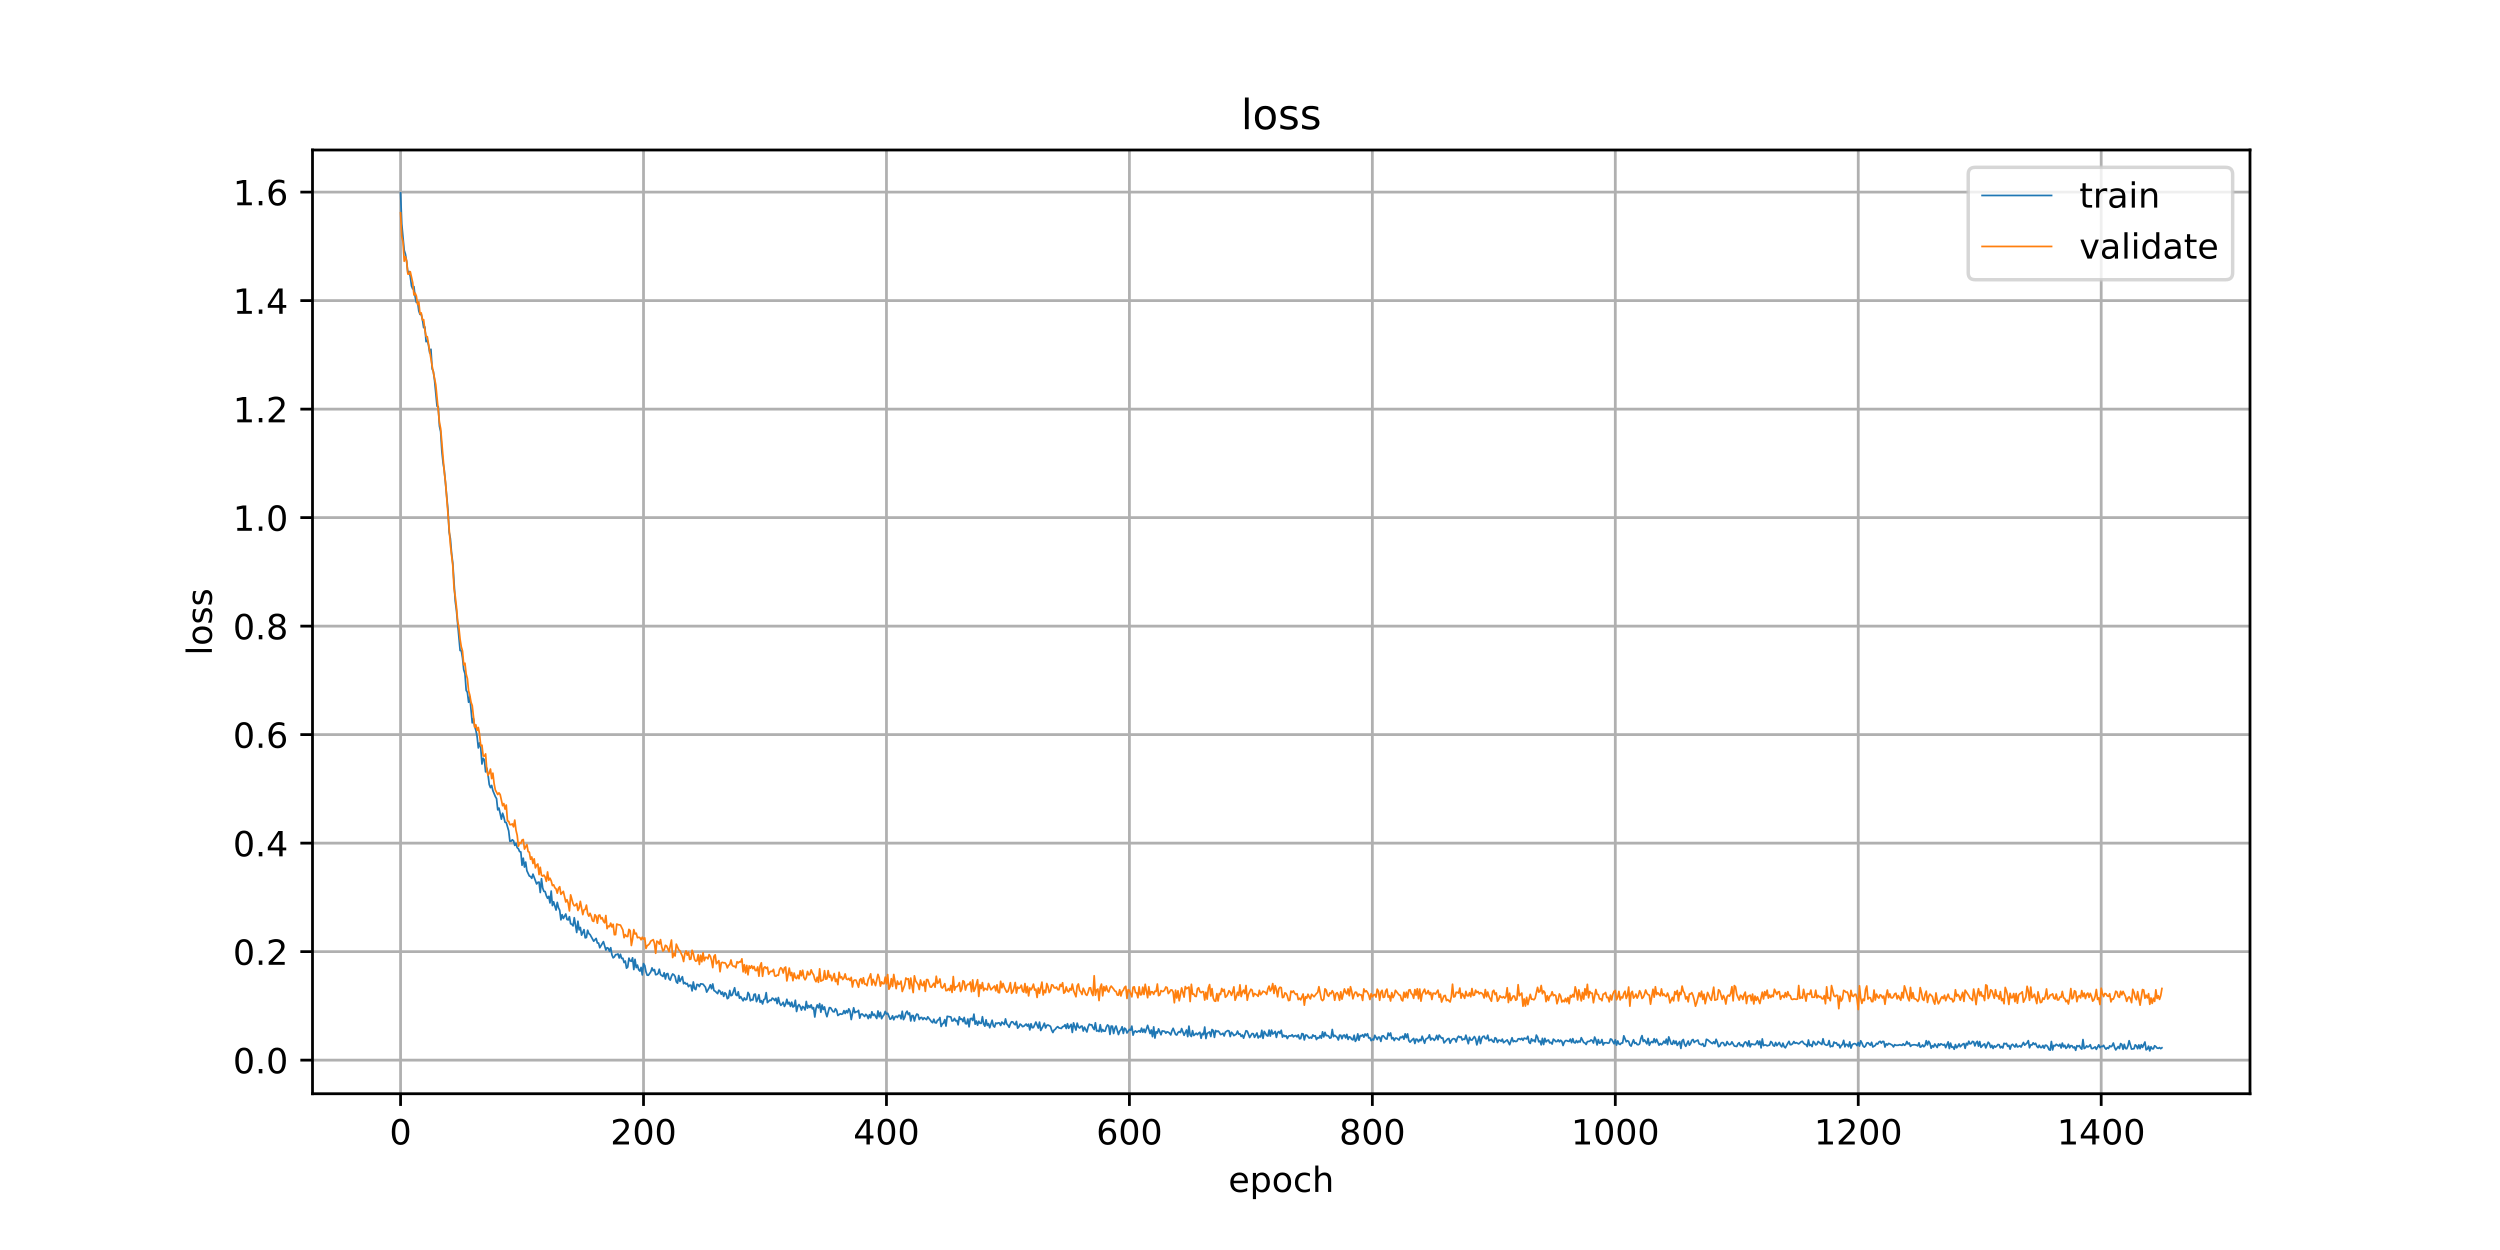 <?xml version="1.0" encoding="utf-8" standalone="no"?>
<!DOCTYPE svg PUBLIC "-//W3C//DTD SVG 1.1//EN"
  "http://www.w3.org/Graphics/SVG/1.1/DTD/svg11.dtd">
<!-- Created with matplotlib (https://matplotlib.org/) -->
<svg height="360pt" version="1.1" viewBox="0 0 720 360" width="720pt" xmlns="http://www.w3.org/2000/svg" xmlns:xlink="http://www.w3.org/1999/xlink">
 <defs>
  <style type="text/css">
*{stroke-linecap:butt;stroke-linejoin:round;}
  </style>
 </defs>
 <g id="figure_1">
  <g id="patch_1">
   <path d="M 0 360 
L 720 360 
L 720 0 
L 0 0 
z
" style="fill:#ffffff;"/>
  </g>
  <g id="axes_1">
   <g id="patch_2">
    <path d="M 90 315 
L 648 315 
L 648 43.2 
L 90 43.2 
z
" style="fill:#ffffff;"/>
   </g>
   <g id="matplotlib.axis_1">
    <g id="xtick_1">
     <g id="line2d_1">
      <path clip-path="url(#p5b10d3c11f)" d="M 115.364 315 
L 115.364 43.2 
" style="fill:none;stroke:#b0b0b0;stroke-linecap:square;stroke-width:0.8;"/>
     </g>
     <g id="line2d_2">
      <defs>
       <path d="M 0 0 
L 0 3.5 
" id="mecc09094cc" style="stroke:#000000;stroke-width:0.8;"/>
      </defs>
      <g>
       <use style="stroke:#000000;stroke-width:0.8;" x="115.364" xlink:href="#mecc09094cc" y="315"/>
      </g>
     </g>
     <g id="text_1">
      <!-- 0 -->
      <defs>
       <path d="M 31.781 66.406 
Q 24.172 66.406 20.328 58.906 
Q 16.5 51.422 16.5 36.375 
Q 16.5 21.391 20.328 13.891 
Q 24.172 6.391 31.781 6.391 
Q 39.453 6.391 43.281 13.891 
Q 47.125 21.391 47.125 36.375 
Q 47.125 51.422 43.281 58.906 
Q 39.453 66.406 31.781 66.406 
z
M 31.781 74.219 
Q 44.047 74.219 50.516 64.516 
Q 56.984 54.828 56.984 36.375 
Q 56.984 17.969 50.516 8.266 
Q 44.047 -1.422 31.781 -1.422 
Q 19.531 -1.422 13.062 8.266 
Q 6.594 17.969 6.594 36.375 
Q 6.594 54.828 13.062 64.516 
Q 19.531 74.219 31.781 74.219 
z
" id="DejaVuSans-48"/>
      </defs>
      <g transform="translate(112.182 329.598)scale(0.1 -0.1)">
       <use xlink:href="#DejaVuSans-48"/>
      </g>
     </g>
    </g>
    <g id="xtick_2">
     <g id="line2d_3">
      <path clip-path="url(#p5b10d3c11f)" d="M 185.332 315 
L 185.332 43.2 
" style="fill:none;stroke:#b0b0b0;stroke-linecap:square;stroke-width:0.8;"/>
     </g>
     <g id="line2d_4">
      <g>
       <use style="stroke:#000000;stroke-width:0.8;" x="185.332" xlink:href="#mecc09094cc" y="315"/>
      </g>
     </g>
     <g id="text_2">
      <!-- 200 -->
      <defs>
       <path d="M 19.188 8.297 
L 53.609 8.297 
L 53.609 0 
L 7.328 0 
L 7.328 8.297 
Q 12.938 14.109 22.625 23.891 
Q 32.328 33.688 34.812 36.531 
Q 39.547 41.844 41.422 45.531 
Q 43.312 49.219 43.312 52.781 
Q 43.312 58.594 39.234 62.25 
Q 35.156 65.922 28.609 65.922 
Q 23.969 65.922 18.812 64.312 
Q 13.672 62.703 7.812 59.422 
L 7.812 69.391 
Q 13.766 71.781 18.938 73 
Q 24.125 74.219 28.422 74.219 
Q 39.75 74.219 46.484 68.547 
Q 53.219 62.891 53.219 53.422 
Q 53.219 48.922 51.531 44.891 
Q 49.859 40.875 45.406 35.406 
Q 44.188 33.984 37.641 27.219 
Q 31.109 20.453 19.188 8.297 
z
" id="DejaVuSans-50"/>
      </defs>
      <g transform="translate(175.789 329.598)scale(0.1 -0.1)">
       <use xlink:href="#DejaVuSans-50"/>
       <use x="63.623" xlink:href="#DejaVuSans-48"/>
       <use x="127.246" xlink:href="#DejaVuSans-48"/>
      </g>
     </g>
    </g>
    <g id="xtick_3">
     <g id="line2d_5">
      <path clip-path="url(#p5b10d3c11f)" d="M 255.301 315 
L 255.301 43.2 
" style="fill:none;stroke:#b0b0b0;stroke-linecap:square;stroke-width:0.8;"/>
     </g>
     <g id="line2d_6">
      <g>
       <use style="stroke:#000000;stroke-width:0.8;" x="255.301" xlink:href="#mecc09094cc" y="315"/>
      </g>
     </g>
     <g id="text_3">
      <!-- 400 -->
      <defs>
       <path d="M 37.797 64.312 
L 12.891 25.391 
L 37.797 25.391 
z
M 35.203 72.906 
L 47.609 72.906 
L 47.609 25.391 
L 58.016 25.391 
L 58.016 17.188 
L 47.609 17.188 
L 47.609 0 
L 37.797 0 
L 37.797 17.188 
L 4.891 17.188 
L 4.891 26.703 
z
" id="DejaVuSans-52"/>
      </defs>
      <g transform="translate(245.757 329.598)scale(0.1 -0.1)">
       <use xlink:href="#DejaVuSans-52"/>
       <use x="63.623" xlink:href="#DejaVuSans-48"/>
       <use x="127.246" xlink:href="#DejaVuSans-48"/>
      </g>
     </g>
    </g>
    <g id="xtick_4">
     <g id="line2d_7">
      <path clip-path="url(#p5b10d3c11f)" d="M 325.27 315 
L 325.27 43.2 
" style="fill:none;stroke:#b0b0b0;stroke-linecap:square;stroke-width:0.8;"/>
     </g>
     <g id="line2d_8">
      <g>
       <use style="stroke:#000000;stroke-width:0.8;" x="325.27" xlink:href="#mecc09094cc" y="315"/>
      </g>
     </g>
     <g id="text_4">
      <!-- 600 -->
      <defs>
       <path d="M 33.016 40.375 
Q 26.375 40.375 22.484 35.828 
Q 18.609 31.297 18.609 23.391 
Q 18.609 15.531 22.484 10.953 
Q 26.375 6.391 33.016 6.391 
Q 39.656 6.391 43.531 10.953 
Q 47.406 15.531 47.406 23.391 
Q 47.406 31.297 43.531 35.828 
Q 39.656 40.375 33.016 40.375 
z
M 52.594 71.297 
L 52.594 62.312 
Q 48.875 64.062 45.094 64.984 
Q 41.312 65.922 37.594 65.922 
Q 27.828 65.922 22.672 59.328 
Q 17.531 52.734 16.797 39.406 
Q 19.672 43.656 24.016 45.922 
Q 28.375 48.188 33.594 48.188 
Q 44.578 48.188 50.953 41.516 
Q 57.328 34.859 57.328 23.391 
Q 57.328 12.156 50.688 5.359 
Q 44.047 -1.422 33.016 -1.422 
Q 20.359 -1.422 13.672 8.266 
Q 6.984 17.969 6.984 36.375 
Q 6.984 53.656 15.188 63.938 
Q 23.391 74.219 37.203 74.219 
Q 40.922 74.219 44.703 73.484 
Q 48.484 72.75 52.594 71.297 
z
" id="DejaVuSans-54"/>
      </defs>
      <g transform="translate(315.726 329.598)scale(0.1 -0.1)">
       <use xlink:href="#DejaVuSans-54"/>
       <use x="63.623" xlink:href="#DejaVuSans-48"/>
       <use x="127.246" xlink:href="#DejaVuSans-48"/>
      </g>
     </g>
    </g>
    <g id="xtick_5">
     <g id="line2d_9">
      <path clip-path="url(#p5b10d3c11f)" d="M 395.238 315 
L 395.238 43.2 
" style="fill:none;stroke:#b0b0b0;stroke-linecap:square;stroke-width:0.8;"/>
     </g>
     <g id="line2d_10">
      <g>
       <use style="stroke:#000000;stroke-width:0.8;" x="395.238" xlink:href="#mecc09094cc" y="315"/>
      </g>
     </g>
     <g id="text_5">
      <!-- 800 -->
      <defs>
       <path d="M 31.781 34.625 
Q 24.75 34.625 20.719 30.859 
Q 16.703 27.094 16.703 20.516 
Q 16.703 13.922 20.719 10.156 
Q 24.75 6.391 31.781 6.391 
Q 38.812 6.391 42.859 10.172 
Q 46.922 13.969 46.922 20.516 
Q 46.922 27.094 42.891 30.859 
Q 38.875 34.625 31.781 34.625 
z
M 21.922 38.812 
Q 15.578 40.375 12.031 44.719 
Q 8.5 49.078 8.5 55.328 
Q 8.5 64.062 14.719 69.141 
Q 20.953 74.219 31.781 74.219 
Q 42.672 74.219 48.875 69.141 
Q 55.078 64.062 55.078 55.328 
Q 55.078 49.078 51.531 44.719 
Q 48 40.375 41.703 38.812 
Q 48.828 37.156 52.797 32.312 
Q 56.781 27.484 56.781 20.516 
Q 56.781 9.906 50.312 4.234 
Q 43.844 -1.422 31.781 -1.422 
Q 19.734 -1.422 13.25 4.234 
Q 6.781 9.906 6.781 20.516 
Q 6.781 27.484 10.781 32.312 
Q 14.797 37.156 21.922 38.812 
z
M 18.312 54.391 
Q 18.312 48.734 21.844 45.562 
Q 25.391 42.391 31.781 42.391 
Q 38.141 42.391 41.719 45.562 
Q 45.312 48.734 45.312 54.391 
Q 45.312 60.062 41.719 63.234 
Q 38.141 66.406 31.781 66.406 
Q 25.391 66.406 21.844 63.234 
Q 18.312 60.062 18.312 54.391 
z
" id="DejaVuSans-56"/>
      </defs>
      <g transform="translate(385.694 329.598)scale(0.1 -0.1)">
       <use xlink:href="#DejaVuSans-56"/>
       <use x="63.623" xlink:href="#DejaVuSans-48"/>
       <use x="127.246" xlink:href="#DejaVuSans-48"/>
      </g>
     </g>
    </g>
    <g id="xtick_6">
     <g id="line2d_11">
      <path clip-path="url(#p5b10d3c11f)" d="M 465.207 315 
L 465.207 43.2 
" style="fill:none;stroke:#b0b0b0;stroke-linecap:square;stroke-width:0.8;"/>
     </g>
     <g id="line2d_12">
      <g>
       <use style="stroke:#000000;stroke-width:0.8;" x="465.207" xlink:href="#mecc09094cc" y="315"/>
      </g>
     </g>
     <g id="text_6">
      <!-- 1000 -->
      <defs>
       <path d="M 12.406 8.297 
L 28.516 8.297 
L 28.516 63.922 
L 10.984 60.406 
L 10.984 69.391 
L 28.422 72.906 
L 38.281 72.906 
L 38.281 8.297 
L 54.391 8.297 
L 54.391 0 
L 12.406 0 
z
" id="DejaVuSans-49"/>
      </defs>
      <g transform="translate(452.482 329.598)scale(0.1 -0.1)">
       <use xlink:href="#DejaVuSans-49"/>
       <use x="63.623" xlink:href="#DejaVuSans-48"/>
       <use x="127.246" xlink:href="#DejaVuSans-48"/>
       <use x="190.869" xlink:href="#DejaVuSans-48"/>
      </g>
     </g>
    </g>
    <g id="xtick_7">
     <g id="line2d_13">
      <path clip-path="url(#p5b10d3c11f)" d="M 535.176 315 
L 535.176 43.2 
" style="fill:none;stroke:#b0b0b0;stroke-linecap:square;stroke-width:0.8;"/>
     </g>
     <g id="line2d_14">
      <g>
       <use style="stroke:#000000;stroke-width:0.8;" x="535.176" xlink:href="#mecc09094cc" y="315"/>
      </g>
     </g>
     <g id="text_7">
      <!-- 1200 -->
      <g transform="translate(522.451 329.598)scale(0.1 -0.1)">
       <use xlink:href="#DejaVuSans-49"/>
       <use x="63.623" xlink:href="#DejaVuSans-50"/>
       <use x="127.246" xlink:href="#DejaVuSans-48"/>
       <use x="190.869" xlink:href="#DejaVuSans-48"/>
      </g>
     </g>
    </g>
    <g id="xtick_8">
     <g id="line2d_15">
      <path clip-path="url(#p5b10d3c11f)" d="M 605.144 315 
L 605.144 43.2 
" style="fill:none;stroke:#b0b0b0;stroke-linecap:square;stroke-width:0.8;"/>
     </g>
     <g id="line2d_16">
      <g>
       <use style="stroke:#000000;stroke-width:0.8;" x="605.144" xlink:href="#mecc09094cc" y="315"/>
      </g>
     </g>
     <g id="text_8">
      <!-- 1400 -->
      <g transform="translate(592.419 329.598)scale(0.1 -0.1)">
       <use xlink:href="#DejaVuSans-49"/>
       <use x="63.623" xlink:href="#DejaVuSans-52"/>
       <use x="127.246" xlink:href="#DejaVuSans-48"/>
       <use x="190.869" xlink:href="#DejaVuSans-48"/>
      </g>
     </g>
    </g>
    <g id="text_9">
     <!-- epoch -->
     <defs>
      <path d="M 56.203 29.594 
L 56.203 25.203 
L 14.891 25.203 
Q 15.484 15.922 20.484 11.062 
Q 25.484 6.203 34.422 6.203 
Q 39.594 6.203 44.453 7.469 
Q 49.312 8.734 54.109 11.281 
L 54.109 2.781 
Q 49.266 0.734 44.188 -0.344 
Q 39.109 -1.422 33.891 -1.422 
Q 20.797 -1.422 13.156 6.188 
Q 5.516 13.812 5.516 26.812 
Q 5.516 40.234 12.766 48.109 
Q 20.016 56 32.328 56 
Q 43.359 56 49.781 48.891 
Q 56.203 41.797 56.203 29.594 
z
M 47.219 32.234 
Q 47.125 39.594 43.094 43.984 
Q 39.062 48.391 32.422 48.391 
Q 24.906 48.391 20.391 44.141 
Q 15.875 39.891 15.188 32.172 
z
" id="DejaVuSans-101"/>
      <path d="M 18.109 8.203 
L 18.109 -20.797 
L 9.078 -20.797 
L 9.078 54.688 
L 18.109 54.688 
L 18.109 46.391 
Q 20.953 51.266 25.266 53.625 
Q 29.594 56 35.594 56 
Q 45.562 56 51.781 48.094 
Q 58.016 40.188 58.016 27.297 
Q 58.016 14.406 51.781 6.484 
Q 45.562 -1.422 35.594 -1.422 
Q 29.594 -1.422 25.266 0.953 
Q 20.953 3.328 18.109 8.203 
z
M 48.688 27.297 
Q 48.688 37.203 44.609 42.844 
Q 40.531 48.484 33.406 48.484 
Q 26.266 48.484 22.188 42.844 
Q 18.109 37.203 18.109 27.297 
Q 18.109 17.391 22.188 11.75 
Q 26.266 6.109 33.406 6.109 
Q 40.531 6.109 44.609 11.75 
Q 48.688 17.391 48.688 27.297 
z
" id="DejaVuSans-112"/>
      <path d="M 30.609 48.391 
Q 23.391 48.391 19.188 42.75 
Q 14.984 37.109 14.984 27.297 
Q 14.984 17.484 19.156 11.844 
Q 23.344 6.203 30.609 6.203 
Q 37.797 6.203 41.984 11.859 
Q 46.188 17.531 46.188 27.297 
Q 46.188 37.016 41.984 42.703 
Q 37.797 48.391 30.609 48.391 
z
M 30.609 56 
Q 42.328 56 49.016 48.375 
Q 55.719 40.766 55.719 27.297 
Q 55.719 13.875 49.016 6.219 
Q 42.328 -1.422 30.609 -1.422 
Q 18.844 -1.422 12.172 6.219 
Q 5.516 13.875 5.516 27.297 
Q 5.516 40.766 12.172 48.375 
Q 18.844 56 30.609 56 
z
" id="DejaVuSans-111"/>
      <path d="M 48.781 52.594 
L 48.781 44.188 
Q 44.969 46.297 41.141 47.344 
Q 37.312 48.391 33.406 48.391 
Q 24.656 48.391 19.812 42.844 
Q 14.984 37.312 14.984 27.297 
Q 14.984 17.281 19.812 11.734 
Q 24.656 6.203 33.406 6.203 
Q 37.312 6.203 41.141 7.25 
Q 44.969 8.297 48.781 10.406 
L 48.781 2.094 
Q 45.016 0.344 40.984 -0.531 
Q 36.969 -1.422 32.422 -1.422 
Q 20.062 -1.422 12.781 6.344 
Q 5.516 14.109 5.516 27.297 
Q 5.516 40.672 12.859 48.328 
Q 20.219 56 33.016 56 
Q 37.156 56 41.109 55.141 
Q 45.062 54.297 48.781 52.594 
z
" id="DejaVuSans-99"/>
      <path d="M 54.891 33.016 
L 54.891 0 
L 45.906 0 
L 45.906 32.719 
Q 45.906 40.484 42.875 44.328 
Q 39.844 48.188 33.797 48.188 
Q 26.516 48.188 22.312 43.547 
Q 18.109 38.922 18.109 30.906 
L 18.109 0 
L 9.078 0 
L 9.078 75.984 
L 18.109 75.984 
L 18.109 46.188 
Q 21.344 51.125 25.703 53.562 
Q 30.078 56 35.797 56 
Q 45.219 56 50.047 50.172 
Q 54.891 44.344 54.891 33.016 
z
" id="DejaVuSans-104"/>
     </defs>
     <g transform="translate(353.772 343.277)scale(0.1 -0.1)">
      <use xlink:href="#DejaVuSans-101"/>
      <use x="61.523" xlink:href="#DejaVuSans-112"/>
      <use x="125" xlink:href="#DejaVuSans-111"/>
      <use x="186.182" xlink:href="#DejaVuSans-99"/>
      <use x="241.162" xlink:href="#DejaVuSans-104"/>
     </g>
    </g>
   </g>
   <g id="matplotlib.axis_2">
    <g id="ytick_1">
     <g id="line2d_17">
      <path clip-path="url(#p5b10d3c11f)" d="M 90 305.318 
L 648 305.318 
" style="fill:none;stroke:#b0b0b0;stroke-linecap:square;stroke-width:0.8;"/>
     </g>
     <g id="line2d_18">
      <defs>
       <path d="M 0 0 
L -3.5 0 
" id="m4390da306f" style="stroke:#000000;stroke-width:0.8;"/>
      </defs>
      <g>
       <use style="stroke:#000000;stroke-width:0.8;" x="90" xlink:href="#m4390da306f" y="305.318"/>
      </g>
     </g>
     <g id="text_10">
      <!-- 0.0 -->
      <defs>
       <path d="M 10.688 12.406 
L 21 12.406 
L 21 0 
L 10.688 0 
z
" id="DejaVuSans-46"/>
      </defs>
      <g transform="translate(67.097 309.117)scale(0.1 -0.1)">
       <use xlink:href="#DejaVuSans-48"/>
       <use x="63.623" xlink:href="#DejaVuSans-46"/>
       <use x="95.41" xlink:href="#DejaVuSans-48"/>
      </g>
     </g>
    </g>
    <g id="ytick_2">
     <g id="line2d_19">
      <path clip-path="url(#p5b10d3c11f)" d="M 90 274.069 
L 648 274.069 
" style="fill:none;stroke:#b0b0b0;stroke-linecap:square;stroke-width:0.8;"/>
     </g>
     <g id="line2d_20">
      <g>
       <use style="stroke:#000000;stroke-width:0.8;" x="90" xlink:href="#m4390da306f" y="274.069"/>
      </g>
     </g>
     <g id="text_11">
      <!-- 0.2 -->
      <g transform="translate(67.097 277.868)scale(0.1 -0.1)">
       <use xlink:href="#DejaVuSans-48"/>
       <use x="63.623" xlink:href="#DejaVuSans-46"/>
       <use x="95.41" xlink:href="#DejaVuSans-50"/>
      </g>
     </g>
    </g>
    <g id="ytick_3">
     <g id="line2d_21">
      <path clip-path="url(#p5b10d3c11f)" d="M 90 242.82 
L 648 242.82 
" style="fill:none;stroke:#b0b0b0;stroke-linecap:square;stroke-width:0.8;"/>
     </g>
     <g id="line2d_22">
      <g>
       <use style="stroke:#000000;stroke-width:0.8;" x="90" xlink:href="#m4390da306f" y="242.82"/>
      </g>
     </g>
     <g id="text_12">
      <!-- 0.4 -->
      <g transform="translate(67.097 246.619)scale(0.1 -0.1)">
       <use xlink:href="#DejaVuSans-48"/>
       <use x="63.623" xlink:href="#DejaVuSans-46"/>
       <use x="95.41" xlink:href="#DejaVuSans-52"/>
      </g>
     </g>
    </g>
    <g id="ytick_4">
     <g id="line2d_23">
      <path clip-path="url(#p5b10d3c11f)" d="M 90 211.571 
L 648 211.571 
" style="fill:none;stroke:#b0b0b0;stroke-linecap:square;stroke-width:0.8;"/>
     </g>
     <g id="line2d_24">
      <g>
       <use style="stroke:#000000;stroke-width:0.8;" x="90" xlink:href="#m4390da306f" y="211.571"/>
      </g>
     </g>
     <g id="text_13">
      <!-- 0.6 -->
      <g transform="translate(67.097 215.37)scale(0.1 -0.1)">
       <use xlink:href="#DejaVuSans-48"/>
       <use x="63.623" xlink:href="#DejaVuSans-46"/>
       <use x="95.41" xlink:href="#DejaVuSans-54"/>
      </g>
     </g>
    </g>
    <g id="ytick_5">
     <g id="line2d_25">
      <path clip-path="url(#p5b10d3c11f)" d="M 90 180.322 
L 648 180.322 
" style="fill:none;stroke:#b0b0b0;stroke-linecap:square;stroke-width:0.8;"/>
     </g>
     <g id="line2d_26">
      <g>
       <use style="stroke:#000000;stroke-width:0.8;" x="90" xlink:href="#m4390da306f" y="180.322"/>
      </g>
     </g>
     <g id="text_14">
      <!-- 0.8 -->
      <g transform="translate(67.097 184.121)scale(0.1 -0.1)">
       <use xlink:href="#DejaVuSans-48"/>
       <use x="63.623" xlink:href="#DejaVuSans-46"/>
       <use x="95.41" xlink:href="#DejaVuSans-56"/>
      </g>
     </g>
    </g>
    <g id="ytick_6">
     <g id="line2d_27">
      <path clip-path="url(#p5b10d3c11f)" d="M 90 149.073 
L 648 149.073 
" style="fill:none;stroke:#b0b0b0;stroke-linecap:square;stroke-width:0.8;"/>
     </g>
     <g id="line2d_28">
      <g>
       <use style="stroke:#000000;stroke-width:0.8;" x="90" xlink:href="#m4390da306f" y="149.073"/>
      </g>
     </g>
     <g id="text_15">
      <!-- 1.0 -->
      <g transform="translate(67.097 152.872)scale(0.1 -0.1)">
       <use xlink:href="#DejaVuSans-49"/>
       <use x="63.623" xlink:href="#DejaVuSans-46"/>
       <use x="95.41" xlink:href="#DejaVuSans-48"/>
      </g>
     </g>
    </g>
    <g id="ytick_7">
     <g id="line2d_29">
      <path clip-path="url(#p5b10d3c11f)" d="M 90 117.824 
L 648 117.824 
" style="fill:none;stroke:#b0b0b0;stroke-linecap:square;stroke-width:0.8;"/>
     </g>
     <g id="line2d_30">
      <g>
       <use style="stroke:#000000;stroke-width:0.8;" x="90" xlink:href="#m4390da306f" y="117.824"/>
      </g>
     </g>
     <g id="text_16">
      <!-- 1.2 -->
      <g transform="translate(67.097 121.623)scale(0.1 -0.1)">
       <use xlink:href="#DejaVuSans-49"/>
       <use x="63.623" xlink:href="#DejaVuSans-46"/>
       <use x="95.41" xlink:href="#DejaVuSans-50"/>
      </g>
     </g>
    </g>
    <g id="ytick_8">
     <g id="line2d_31">
      <path clip-path="url(#p5b10d3c11f)" d="M 90 86.575 
L 648 86.575 
" style="fill:none;stroke:#b0b0b0;stroke-linecap:square;stroke-width:0.8;"/>
     </g>
     <g id="line2d_32">
      <g>
       <use style="stroke:#000000;stroke-width:0.8;" x="90" xlink:href="#m4390da306f" y="86.575"/>
      </g>
     </g>
     <g id="text_17">
      <!-- 1.4 -->
      <g transform="translate(67.097 90.374)scale(0.1 -0.1)">
       <use xlink:href="#DejaVuSans-49"/>
       <use x="63.623" xlink:href="#DejaVuSans-46"/>
       <use x="95.41" xlink:href="#DejaVuSans-52"/>
      </g>
     </g>
    </g>
    <g id="ytick_9">
     <g id="line2d_33">
      <path clip-path="url(#p5b10d3c11f)" d="M 90 55.326 
L 648 55.326 
" style="fill:none;stroke:#b0b0b0;stroke-linecap:square;stroke-width:0.8;"/>
     </g>
     <g id="line2d_34">
      <g>
       <use style="stroke:#000000;stroke-width:0.8;" x="90" xlink:href="#m4390da306f" y="55.326"/>
      </g>
     </g>
     <g id="text_18">
      <!-- 1.6 -->
      <g transform="translate(67.097 59.125)scale(0.1 -0.1)">
       <use xlink:href="#DejaVuSans-49"/>
       <use x="63.623" xlink:href="#DejaVuSans-46"/>
       <use x="95.41" xlink:href="#DejaVuSans-54"/>
      </g>
     </g>
    </g>
    <g id="text_19">
     <!-- loss -->
     <defs>
      <path d="M 9.422 75.984 
L 18.406 75.984 
L 18.406 0 
L 9.422 0 
z
" id="DejaVuSans-108"/>
      <path d="M 44.281 53.078 
L 44.281 44.578 
Q 40.484 46.531 36.375 47.5 
Q 32.281 48.484 27.875 48.484 
Q 21.188 48.484 17.844 46.438 
Q 14.5 44.391 14.5 40.281 
Q 14.5 37.156 16.891 35.375 
Q 19.281 33.594 26.516 31.984 
L 29.594 31.297 
Q 39.156 29.25 43.188 25.516 
Q 47.219 21.781 47.219 15.094 
Q 47.219 7.469 41.188 3.016 
Q 35.156 -1.422 24.609 -1.422 
Q 20.219 -1.422 15.453 -0.562 
Q 10.688 0.297 5.422 2 
L 5.422 11.281 
Q 10.406 8.688 15.234 7.391 
Q 20.062 6.109 24.812 6.109 
Q 31.156 6.109 34.562 8.281 
Q 37.984 10.453 37.984 14.406 
Q 37.984 18.062 35.516 20.016 
Q 33.062 21.969 24.703 23.781 
L 21.578 24.516 
Q 13.234 26.266 9.516 29.906 
Q 5.812 33.547 5.812 39.891 
Q 5.812 47.609 11.281 51.797 
Q 16.75 56 26.812 56 
Q 31.781 56 36.172 55.266 
Q 40.578 54.547 44.281 53.078 
z
" id="DejaVuSans-115"/>
     </defs>
     <g transform="translate(61.017 188.758)rotate(-90)scale(0.1 -0.1)">
      <use xlink:href="#DejaVuSans-108"/>
      <use x="27.783" xlink:href="#DejaVuSans-111"/>
      <use x="88.965" xlink:href="#DejaVuSans-115"/>
      <use x="141.064" xlink:href="#DejaVuSans-115"/>
     </g>
    </g>
   </g>
   <g id="line2d_35">
    <path clip-path="url(#p5b10d3c11f)" d="M 115.364 55.555 
L 115.713 64.534 
L 116.413 72.085 
L 116.763 73.199 
L 117.113 75.317 
L 117.463 78.613 
L 117.813 78.184 
L 118.162 79.67 
L 118.512 82.347 
L 118.862 83.183 
L 119.212 82.543 
L 119.562 85.468 
L 119.912 87.117 
L 120.261 86.906 
L 120.611 89.536 
L 120.961 90.538 
L 121.311 90.492 
L 121.661 92.026 
L 122.011 94.352 
L 122.361 94.168 
L 122.71 98.396 
L 123.06 98.052 
L 123.41 99.411 
L 123.76 101.659 
L 124.11 100.594 
L 124.46 106.255 
L 124.809 106.998 
L 125.159 109.602 
L 125.859 116.965 
L 126.209 117.103 
L 126.559 122.726 
L 126.908 124.337 
L 127.258 130.016 
L 127.608 133.33 
L 127.958 135.462 
L 129.008 146.783 
L 129.357 153.286 
L 129.707 155.11 
L 130.057 159.353 
L 130.407 162.238 
L 131.107 173.113 
L 131.456 175.777 
L 132.506 187.336 
L 132.856 187.414 
L 133.206 189.492 
L 133.555 192.888 
L 133.905 193.989 
L 134.255 198.81 
L 134.605 199.389 
L 134.955 202.238 
L 135.305 200.66 
L 136.004 208.177 
L 136.354 206.964 
L 136.704 209.229 
L 137.054 210.328 
L 137.404 212.128 
L 137.754 215.394 
L 138.103 213.961 
L 138.453 215.378 
L 138.803 220.032 
L 139.153 218.39 
L 139.503 218.85 
L 139.853 222.295 
L 140.203 221.217 
L 140.552 223.122 
L 140.902 225.939 
L 141.252 226.83 
L 141.602 226.21 
L 141.952 227.703 
L 142.651 229.407 
L 143.001 229.994 
L 143.351 233.237 
L 143.701 232.724 
L 144.401 235.913 
L 144.75 234.222 
L 145.1 235.29 
L 145.45 236.822 
L 145.8 236.88 
L 146.5 239.291 
L 146.85 242.288 
L 147.199 242.246 
L 147.549 241.861 
L 147.899 242.155 
L 148.249 243.466 
L 148.599 242.871 
L 148.949 244.117 
L 149.298 244.438 
L 149.648 245.265 
L 149.998 245.356 
L 150.348 249.191 
L 150.698 247.166 
L 151.048 249.7 
L 151.397 248.28 
L 151.747 250.774 
L 152.447 252.295 
L 152.797 252.441 
L 153.147 252.948 
L 153.497 251.756 
L 154.546 254.582 
L 154.896 254.115 
L 155.246 254.043 
L 155.596 257.037 
L 155.945 253.078 
L 156.295 255.743 
L 156.645 256.692 
L 156.995 256.773 
L 157.345 257.963 
L 157.695 258.694 
L 158.045 258.15 
L 158.394 260.037 
L 158.744 256.636 
L 159.094 260.804 
L 159.444 259.706 
L 160.144 262.095 
L 160.493 259.895 
L 160.843 261.44 
L 161.193 262.139 
L 161.543 264.906 
L 161.893 263.444 
L 162.243 264.521 
L 162.942 263.229 
L 163.292 264.809 
L 163.642 264.93 
L 163.992 264.007 
L 164.342 266.053 
L 164.692 266.189 
L 165.041 266.654 
L 165.391 264.307 
L 166.091 268.549 
L 166.441 265.327 
L 166.791 267.799 
L 167.14 267.104 
L 167.49 269.322 
L 168.19 267.747 
L 168.54 270.098 
L 168.89 269.985 
L 169.239 267.915 
L 169.589 268.875 
L 169.939 269.161 
L 170.989 271.064 
L 171.688 270.269 
L 172.038 271.577 
L 172.388 271.598 
L 172.738 272.945 
L 173.787 271.186 
L 174.487 273.605 
L 174.837 272.936 
L 175.187 273.124 
L 175.537 273.957 
L 175.887 272.945 
L 176.236 274.996 
L 176.586 275.844 
L 176.936 275.589 
L 177.286 274.938 
L 177.636 274.909 
L 177.986 274.726 
L 178.335 275.889 
L 178.685 274.83 
L 179.035 276.028 
L 179.385 275.975 
L 179.735 277.214 
L 180.085 276.785 
L 180.434 278.831 
L 180.784 278.493 
L 181.134 275.953 
L 181.484 276.719 
L 181.834 276.853 
L 182.184 275.851 
L 182.534 279.219 
L 182.883 276.296 
L 183.233 278.669 
L 183.583 277.948 
L 183.933 279.262 
L 184.283 279.675 
L 184.633 278.626 
L 184.982 280.765 
L 185.332 277.52 
L 185.682 278.065 
L 186.032 279.836 
L 186.382 280.845 
L 186.732 280.872 
L 187.431 279.88 
L 187.781 278.756 
L 188.131 279.586 
L 188.481 279.244 
L 188.831 280.712 
L 189.181 280.644 
L 189.53 280.343 
L 189.88 279.141 
L 190.23 280.687 
L 190.93 281.217 
L 191.28 280.163 
L 191.629 281.95 
L 191.979 280.48 
L 192.329 280.37 
L 192.679 281.871 
L 193.029 282.271 
L 193.379 281.188 
L 193.729 280.504 
L 194.078 280.723 
L 194.428 281.254 
L 194.778 282.772 
L 195.128 283.157 
L 195.478 280.965 
L 195.828 282.644 
L 196.527 281.287 
L 196.877 283.315 
L 197.227 282.959 
L 197.577 283.411 
L 197.927 283.237 
L 198.276 284.15 
L 198.626 283.74 
L 198.976 283.734 
L 199.326 285.372 
L 199.676 282.81 
L 200.026 284.728 
L 200.376 285.004 
L 200.725 283.516 
L 201.075 283.597 
L 201.425 284.133 
L 201.775 283.348 
L 202.475 283.434 
L 203.174 284.344 
L 203.524 285.724 
L 204.224 284.496 
L 204.574 283.619 
L 204.924 284.754 
L 205.273 283.38 
L 205.623 285.282 
L 205.973 285.469 
L 206.673 286.17 
L 207.023 285.184 
L 207.372 285.45 
L 207.722 286.345 
L 208.072 285.715 
L 208.422 286.958 
L 208.772 285.912 
L 209.122 286.285 
L 209.471 287.614 
L 209.821 287.357 
L 210.171 285.254 
L 210.521 286.758 
L 210.871 286.593 
L 211.571 284.476 
L 211.92 286.489 
L 212.27 286.725 
L 212.62 285.641 
L 212.97 287.494 
L 213.32 287.028 
L 214.019 288.238 
L 214.369 287.403 
L 214.719 287.943 
L 215.069 287.786 
L 215.419 285.828 
L 215.769 286.412 
L 216.118 288.238 
L 216.468 287.874 
L 216.818 287.997 
L 217.168 286.41 
L 217.518 286.295 
L 217.868 288.472 
L 218.218 287.704 
L 218.567 286.483 
L 218.917 288.634 
L 219.267 288.192 
L 219.617 289.14 
L 219.967 287.897 
L 220.317 287.715 
L 220.666 285.889 
L 221.016 288.742 
L 221.716 288.033 
L 222.066 288.143 
L 222.416 287.457 
L 222.766 287.659 
L 223.115 288.143 
L 223.465 287.515 
L 223.815 289.028 
L 224.165 287.289 
L 224.515 288.817 
L 224.865 289.539 
L 225.214 289.202 
L 225.564 288.652 
L 225.914 289.85 
L 226.264 289.171 
L 226.614 287.793 
L 226.964 289.159 
L 227.313 288.679 
L 227.663 289.834 
L 228.013 288.625 
L 228.363 290.01 
L 228.713 289.79 
L 229.063 288.077 
L 229.413 291.305 
L 229.762 289.813 
L 230.112 289.319 
L 230.462 289.897 
L 230.812 290.911 
L 231.162 289.878 
L 231.512 290.149 
L 231.861 290.86 
L 232.211 288.426 
L 232.561 290.342 
L 232.911 289.602 
L 233.261 290.161 
L 233.611 289.399 
L 233.961 290.539 
L 234.31 290.192 
L 234.66 292.891 
L 235.01 290.463 
L 235.36 289.418 
L 235.71 290.248 
L 236.06 289.032 
L 236.409 291.516 
L 236.759 289.443 
L 237.109 290.736 
L 237.459 289.998 
L 237.809 291.681 
L 238.159 292.805 
L 238.858 290.199 
L 239.208 290.233 
L 239.908 291.367 
L 240.258 291.409 
L 240.608 290.508 
L 240.957 291.002 
L 241.307 292.459 
L 242.007 291.96 
L 242.357 292.112 
L 242.707 291.975 
L 243.056 291.071 
L 243.406 291.887 
L 243.756 291.061 
L 244.106 291.666 
L 244.456 290.553 
L 244.806 291.234 
L 245.155 293.624 
L 245.855 290.246 
L 246.205 291.66 
L 246.555 291.389 
L 246.905 291.407 
L 247.255 290.981 
L 247.604 293.225 
L 247.954 292.103 
L 248.304 292.029 
L 249.004 292.741 
L 249.354 292.125 
L 249.703 292.473 
L 250.053 293.353 
L 250.403 292.243 
L 250.753 293.116 
L 251.103 291.391 
L 251.453 292.434 
L 251.803 292.087 
L 252.502 293.327 
L 252.852 291.158 
L 253.202 292.817 
L 253.552 291.567 
L 253.902 293.372 
L 254.251 292.691 
L 254.601 292.255 
L 254.951 291.293 
L 255.301 292.035 
L 255.651 291.83 
L 256.35 293.543 
L 256.7 293.322 
L 257.05 292.553 
L 257.4 293.687 
L 257.75 292.901 
L 258.1 292.669 
L 258.45 293.034 
L 258.799 292.432 
L 259.149 292.411 
L 259.499 293.402 
L 259.849 291.25 
L 260.199 293.646 
L 260.549 292.999 
L 260.898 291.715 
L 261.248 291.228 
L 261.598 292.19 
L 261.948 291.734 
L 262.298 294.03 
L 262.648 292.487 
L 262.997 292.488 
L 263.347 294.047 
L 263.697 292.714 
L 264.047 292.044 
L 264.397 292.218 
L 264.747 293.614 
L 265.097 293.107 
L 265.446 293.015 
L 265.796 293.635 
L 266.146 293.116 
L 266.846 293.648 
L 267.196 292.847 
L 267.895 293.754 
L 268.245 294.241 
L 268.595 294.528 
L 268.945 293.534 
L 269.295 294.535 
L 269.645 294.607 
L 269.994 293.838 
L 270.344 293.694 
L 270.694 293.053 
L 271.044 295.624 
L 271.394 294.877 
L 271.744 294.641 
L 272.093 293.65 
L 272.443 295.502 
L 272.793 292.708 
L 273.843 292.888 
L 274.192 294.063 
L 274.542 293.96 
L 274.892 293.3 
L 275.242 294.033 
L 275.592 293.889 
L 275.942 295.144 
L 276.292 292.845 
L 276.641 293.569 
L 276.991 293.432 
L 277.341 294.231 
L 277.691 293.033 
L 278.041 294.788 
L 278.391 294.869 
L 278.74 293.485 
L 279.09 295.718 
L 279.44 293.392 
L 279.79 293.291 
L 280.14 293.906 
L 280.49 292.081 
L 280.839 294.965 
L 281.189 294.064 
L 281.539 295.255 
L 281.889 294.116 
L 282.239 294.717 
L 282.589 294.696 
L 282.939 292.818 
L 283.288 294.89 
L 283.638 295.533 
L 283.988 293.708 
L 284.338 295.317 
L 284.688 294.803 
L 285.038 295.987 
L 285.737 293.826 
L 286.087 295.448 
L 286.437 295.789 
L 286.787 294.627 
L 287.137 294.803 
L 287.487 294.577 
L 287.836 294.621 
L 288.186 295.336 
L 288.536 294.355 
L 289.236 295.053 
L 289.586 293.443 
L 289.935 294.873 
L 290.285 295.245 
L 290.635 295.86 
L 290.985 294.847 
L 291.335 294.267 
L 291.685 294.303 
L 292.034 294.85 
L 292.384 295.131 
L 292.734 294.18 
L 293.084 296.12 
L 293.434 295.731 
L 293.784 294.932 
L 294.134 295.189 
L 294.483 295.663 
L 294.833 295.573 
L 295.533 294.92 
L 295.883 295.52 
L 296.233 294.973 
L 296.582 296.611 
L 296.932 294.85 
L 297.282 295.976 
L 297.632 295.936 
L 298.332 294.355 
L 299.031 296.076 
L 299.381 294.374 
L 299.731 296.772 
L 300.431 295.452 
L 300.781 294.671 
L 301.13 296.056 
L 301.48 295.307 
L 301.83 295.188 
L 302.53 295.592 
L 302.88 296.671 
L 303.229 297.365 
L 303.579 296.665 
L 303.929 296.429 
L 304.279 295.938 
L 304.629 295.671 
L 304.979 296.042 
L 305.678 296.191 
L 306.028 295.68 
L 306.378 295.611 
L 306.728 295.137 
L 307.078 296.208 
L 307.428 294.825 
L 307.777 296.144 
L 308.477 295.028 
L 308.827 297.343 
L 309.177 294.598 
L 309.876 296.658 
L 310.226 294.669 
L 310.576 295.76 
L 310.926 296.069 
L 311.276 295.608 
L 311.626 295.494 
L 311.976 296.926 
L 312.325 295.824 
L 313.025 297.203 
L 313.375 295.754 
L 313.725 294.956 
L 314.075 295.174 
L 314.424 295.137 
L 314.774 295.965 
L 315.124 296.503 
L 315.474 294.565 
L 315.824 296.943 
L 316.174 296.804 
L 316.524 297.081 
L 316.873 295.127 
L 317.223 297.172 
L 317.573 296.499 
L 317.923 296.994 
L 318.273 296.959 
L 318.623 295.836 
L 318.972 295.18 
L 319.322 295.506 
L 319.672 297.915 
L 320.022 295.518 
L 320.372 295.549 
L 320.722 297.634 
L 321.071 296.194 
L 321.421 295.498 
L 322.121 297.956 
L 322.471 296.965 
L 322.821 296.563 
L 323.171 295.709 
L 323.52 297.619 
L 323.87 296.102 
L 324.22 296.395 
L 324.57 297.5 
L 325.27 296.485 
L 325.619 296.68 
L 325.969 295.536 
L 326.319 298.12 
L 326.669 297.142 
L 327.019 296.904 
L 327.369 297.276 
L 328.068 296.85 
L 328.418 297.242 
L 328.768 296.117 
L 329.118 297.277 
L 329.468 296.401 
L 329.818 297.375 
L 330.517 295.303 
L 331.217 297.659 
L 331.567 296.643 
L 331.917 298.544 
L 332.266 295.744 
L 332.616 298.959 
L 332.966 297.141 
L 333.316 297.515 
L 333.666 296.304 
L 334.366 298.007 
L 334.715 296.907 
L 335.415 297.02 
L 335.765 297.564 
L 336.115 297.152 
L 336.465 297.28 
L 336.814 297.536 
L 337.164 298.064 
L 337.514 296.885 
L 337.864 296.154 
L 338.564 297.929 
L 338.913 298.082 
L 339.263 297.373 
L 339.613 297.093 
L 339.963 297.379 
L 340.313 296.228 
L 341.013 298.169 
L 341.712 296.631 
L 342.062 298.537 
L 342.412 295.532 
L 342.762 298.081 
L 343.112 298.498 
L 343.461 296.829 
L 343.811 298.227 
L 344.511 297.577 
L 344.861 297.994 
L 345.211 297.551 
L 345.561 297.294 
L 345.91 299.024 
L 346.26 297.617 
L 346.61 297.987 
L 346.96 295.795 
L 347.31 299.094 
L 347.66 297.64 
L 348.359 297.184 
L 348.709 298.505 
L 349.059 296.506 
L 349.409 296.793 
L 349.759 298.762 
L 350.108 296.791 
L 350.458 297.12 
L 350.808 296.918 
L 351.158 297.304 
L 351.508 297.949 
L 351.858 297.853 
L 352.208 297.581 
L 352.557 298.357 
L 352.907 297.263 
L 353.607 296.795 
L 353.957 296.922 
L 354.307 298.53 
L 354.656 297.278 
L 355.006 297.656 
L 355.356 298.258 
L 356.056 297.828 
L 356.406 296.953 
L 356.755 297.827 
L 357.105 297.732 
L 357.455 298.495 
L 357.805 298.076 
L 358.155 298.987 
L 358.855 296.853 
L 359.204 296.98 
L 359.904 298.811 
L 360.604 297.661 
L 360.954 297.721 
L 361.303 298.756 
L 362.003 297.494 
L 362.353 298.934 
L 362.703 298.396 
L 363.053 298.631 
L 363.403 296.737 
L 363.752 299.043 
L 364.102 297.055 
L 364.802 298.2 
L 365.152 298.391 
L 365.502 296.678 
L 365.851 298.398 
L 366.201 296.681 
L 366.551 297.798 
L 366.901 297.536 
L 367.251 297.05 
L 367.601 298.77 
L 367.95 297.412 
L 368.3 297.09 
L 368.65 297.65 
L 369 296.719 
L 369.35 298.689 
L 369.7 298.13 
L 370.05 298.507 
L 370.399 298.301 
L 370.749 299.107 
L 371.099 298.422 
L 371.449 298.3 
L 371.799 298.366 
L 372.149 298.011 
L 372.498 298.607 
L 372.848 298.327 
L 373.198 298.237 
L 373.548 298.622 
L 373.898 298.06 
L 374.248 299.166 
L 374.597 299.1 
L 374.947 297.677 
L 375.297 297.779 
L 375.647 299.496 
L 375.997 298.128 
L 376.347 298.111 
L 377.046 298.974 
L 377.396 298.716 
L 377.746 298.984 
L 378.096 298.047 
L 378.446 298.457 
L 378.796 298.291 
L 379.145 299.388 
L 379.495 298.843 
L 379.845 298.96 
L 380.195 298.264 
L 380.545 298.998 
L 380.895 297.165 
L 381.245 298.615 
L 381.594 297.329 
L 381.944 298.258 
L 382.294 298.226 
L 382.644 298.399 
L 382.994 298.985 
L 383.344 298.851 
L 383.693 296.491 
L 384.043 298.544 
L 384.393 298.172 
L 385.093 298.76 
L 385.443 299.515 
L 385.792 298.127 
L 386.142 298.163 
L 386.492 299.149 
L 386.842 298.185 
L 387.192 298.093 
L 387.542 298.927 
L 387.892 297.911 
L 388.241 299.356 
L 388.591 298.606 
L 388.941 298.735 
L 389.291 299.326 
L 389.641 299.478 
L 389.991 298.155 
L 390.34 299.909 
L 390.69 299.39 
L 391.04 297.757 
L 391.39 299.587 
L 391.74 298.248 
L 392.09 298.37 
L 392.439 297.998 
L 392.789 298.703 
L 393.139 297.793 
L 393.489 298.297 
L 393.839 297.716 
L 394.189 298.928 
L 394.539 298.871 
L 394.888 299.702 
L 395.238 299.264 
L 395.588 299.513 
L 395.938 298.174 
L 396.638 299.4 
L 396.987 298.692 
L 397.337 298.729 
L 397.687 299.925 
L 398.037 298.388 
L 398.387 298.299 
L 399.087 299.168 
L 399.436 299.262 
L 399.786 297.53 
L 400.136 298.239 
L 400.486 297.5 
L 400.836 299.176 
L 401.186 298.854 
L 401.535 299.677 
L 401.885 298.983 
L 402.235 298.997 
L 402.935 299.526 
L 403.285 298.665 
L 403.634 298.84 
L 403.984 298.414 
L 404.334 299.291 
L 404.684 297.748 
L 405.034 298.842 
L 405.384 297.768 
L 405.734 299.679 
L 406.083 300.14 
L 406.783 299.373 
L 407.133 299.076 
L 407.483 300.527 
L 407.833 299.267 
L 408.182 299.354 
L 408.532 300.072 
L 408.882 299.386 
L 409.232 299.705 
L 409.582 298.431 
L 410.282 300.459 
L 410.631 299.28 
L 411.331 298.871 
L 411.681 298.028 
L 412.031 299.521 
L 412.381 299.008 
L 412.73 299.148 
L 413.08 299.632 
L 413.43 299.138 
L 413.78 298.207 
L 414.13 299.433 
L 414.48 298.105 
L 415.179 299.007 
L 415.529 298.922 
L 415.879 300.352 
L 416.929 299.188 
L 417.278 299.08 
L 417.628 300.439 
L 417.978 299.662 
L 418.328 299.255 
L 418.678 299.122 
L 419.028 299.26 
L 419.377 300.092 
L 419.727 298.897 
L 420.077 298.429 
L 420.427 298.779 
L 420.777 298.586 
L 421.127 299.528 
L 421.476 299.239 
L 421.826 299.327 
L 422.176 298.135 
L 422.876 300.591 
L 423.226 298.763 
L 423.576 299.495 
L 423.925 299.552 
L 424.625 298.531 
L 424.975 299.18 
L 425.325 300.921 
L 426.024 298.472 
L 426.374 300.538 
L 426.724 299.096 
L 427.074 298.535 
L 427.424 298.421 
L 427.774 299.099 
L 428.124 299.174 
L 428.473 298.147 
L 428.823 299.722 
L 429.523 299.329 
L 429.873 299.889 
L 430.223 300.157 
L 430.572 298.87 
L 430.922 299.089 
L 431.272 300.247 
L 431.622 299.586 
L 431.972 299.587 
L 432.322 299.887 
L 432.671 299.267 
L 433.021 300.3 
L 434.071 299.487 
L 434.771 300.864 
L 435.47 298.87 
L 435.82 300.005 
L 436.17 299.751 
L 436.52 299.972 
L 436.87 299.867 
L 437.219 299.196 
L 437.569 299.145 
L 437.919 299.402 
L 438.269 299.032 
L 438.619 299.612 
L 438.969 298.98 
L 439.668 299.21 
L 440.018 298.456 
L 440.368 300.189 
L 440.718 300.499 
L 441.068 299.174 
L 441.418 299.784 
L 441.767 299.53 
L 442.117 300.056 
L 442.467 298.116 
L 442.817 298.733 
L 443.167 300.028 
L 443.517 299.8 
L 443.866 300.909 
L 444.216 299.057 
L 444.566 300.818 
L 444.916 299.045 
L 445.266 300.056 
L 445.616 299.668 
L 445.966 299.522 
L 446.315 300.343 
L 446.665 300.201 
L 447.015 300.69 
L 447.365 299.275 
L 447.715 299.554 
L 448.065 299.983 
L 448.414 299.943 
L 448.764 299.481 
L 449.114 300.039 
L 449.464 299.592 
L 449.814 299.932 
L 450.164 301.103 
L 450.513 300.156 
L 450.863 299.701 
L 451.213 299.68 
L 451.563 299.876 
L 451.913 299.906 
L 452.263 299.262 
L 452.613 300.277 
L 452.962 299.139 
L 453.312 300.238 
L 453.662 300.365 
L 454.012 299.681 
L 454.362 300.253 
L 454.712 299.819 
L 455.061 300.101 
L 455.411 298.857 
L 456.111 300.246 
L 456.461 300.363 
L 456.811 300.809 
L 457.161 299.975 
L 457.86 299.891 
L 458.21 299.489 
L 458.56 299.691 
L 458.91 300.396 
L 459.26 298.679 
L 459.609 299.48 
L 459.959 300.934 
L 460.309 299.408 
L 460.659 300.454 
L 461.009 300.271 
L 461.359 299.398 
L 461.708 300.966 
L 462.058 300.339 
L 462.758 300.305 
L 463.108 300.459 
L 463.458 300.335 
L 463.808 299.231 
L 464.157 299.335 
L 464.857 300.596 
L 465.207 299.49 
L 465.557 300.977 
L 465.907 299.803 
L 466.256 300.653 
L 466.606 300.82 
L 466.956 300.378 
L 467.306 300.388 
L 467.656 298.319 
L 468.355 300.029 
L 468.705 299.726 
L 469.055 299.931 
L 469.405 300.966 
L 469.755 301.279 
L 470.455 299.446 
L 470.804 300.482 
L 471.154 300.296 
L 471.504 300.827 
L 471.854 300.883 
L 472.204 300.611 
L 472.554 299.124 
L 472.903 298.262 
L 473.253 299.941 
L 473.603 299.5 
L 474.303 300.627 
L 474.653 299.074 
L 475.003 301.042 
L 475.352 300.296 
L 475.702 299.989 
L 476.052 300.27 
L 476.402 299.156 
L 476.752 300.24 
L 477.102 299.312 
L 477.801 301.006 
L 478.151 300.528 
L 478.501 300.864 
L 478.851 300.502 
L 479.201 299.864 
L 479.55 300.429 
L 479.9 299.285 
L 480.25 300.854 
L 480.6 298.622 
L 481.3 300.649 
L 481.65 300.748 
L 481.999 299.684 
L 482.349 300.553 
L 482.699 299.841 
L 483.049 301.062 
L 483.749 299.971 
L 484.098 301.944 
L 484.448 299.748 
L 484.798 299.376 
L 485.148 300.761 
L 485.498 301.338 
L 486.197 299.825 
L 486.547 301.009 
L 486.897 300.532 
L 487.247 299.594 
L 487.597 299.383 
L 487.947 300.236 
L 488.297 299.898 
L 488.996 299.538 
L 489.346 300.626 
L 490.046 300.902 
L 490.396 300.56 
L 490.745 301.351 
L 491.095 301.207 
L 491.445 299.317 
L 491.795 299.459 
L 492.845 300.359 
L 493.194 300.557 
L 493.544 300.056 
L 493.894 300.56 
L 494.244 299.315 
L 494.594 300.195 
L 494.944 301.448 
L 495.293 301.273 
L 495.643 300.463 
L 495.993 300.239 
L 496.343 300.36 
L 496.693 301.118 
L 497.043 301.063 
L 497.392 299.976 
L 497.742 300.598 
L 498.092 300.866 
L 498.442 300.718 
L 498.792 300.049 
L 499.492 301.252 
L 500.191 301.381 
L 500.541 300.606 
L 500.891 300.297 
L 501.241 301.134 
L 501.591 300.912 
L 501.94 301.448 
L 502.29 300.551 
L 502.64 300.065 
L 502.99 300.294 
L 503.34 301.23 
L 503.69 299.757 
L 504.039 301.496 
L 504.389 300.663 
L 505.439 300.87 
L 505.789 300.505 
L 506.139 299.759 
L 506.488 300.847 
L 506.838 299.865 
L 507.188 301.786 
L 507.538 299.214 
L 507.888 301.123 
L 508.238 300.956 
L 508.587 300.964 
L 508.937 301.201 
L 509.637 300.968 
L 509.987 299.952 
L 510.337 300.265 
L 510.687 301.104 
L 511.036 301.283 
L 511.386 300.228 
L 511.736 301.128 
L 512.436 300.219 
L 512.786 301.064 
L 513.135 301.485 
L 513.485 300.434 
L 513.835 301.432 
L 514.185 301.765 
L 514.885 300.462 
L 515.234 299.907 
L 515.584 300.876 
L 515.934 300.834 
L 516.284 300.566 
L 516.634 299.969 
L 516.984 300.459 
L 517.334 300.286 
L 518.033 300.647 
L 518.733 300.015 
L 519.083 299.887 
L 519.433 300.423 
L 519.782 300.741 
L 520.132 300.817 
L 520.482 301.409 
L 520.832 299.523 
L 521.182 301.117 
L 521.532 300.857 
L 521.882 301.402 
L 522.231 299.922 
L 522.581 300.313 
L 522.931 300.935 
L 523.281 300.752 
L 523.631 299.928 
L 524.68 300.811 
L 525.03 299.174 
L 525.38 300.601 
L 525.73 300.893 
L 526.08 301.029 
L 526.429 300.88 
L 526.779 299.685 
L 527.129 301.486 
L 527.479 301.253 
L 527.829 301.366 
L 528.179 300.106 
L 528.529 300.416 
L 528.878 300.324 
L 529.228 301.015 
L 529.578 300.779 
L 529.928 301.78 
L 530.278 301.123 
L 530.628 300.807 
L 530.977 299.623 
L 531.327 301.465 
L 531.677 300.745 
L 532.027 300.865 
L 532.377 301.436 
L 532.727 300.062 
L 533.076 301.851 
L 533.426 300.922 
L 533.776 300.66 
L 534.126 300.55 
L 534.476 300.683 
L 534.826 301.133 
L 535.176 300.249 
L 535.525 301.258 
L 535.875 299.746 
L 536.225 300.366 
L 536.575 301.258 
L 536.925 301.578 
L 537.275 301.223 
L 537.624 300.399 
L 537.974 300.298 
L 538.674 301.048 
L 539.024 300.192 
L 539.374 301.525 
L 540.073 301.095 
L 540.423 300.5 
L 540.773 300.696 
L 541.123 300.105 
L 541.473 299.9 
L 541.823 300.421 
L 542.172 299.94 
L 542.522 299.948 
L 542.872 301.538 
L 543.222 300.636 
L 543.572 300.966 
L 543.922 300.502 
L 544.271 300.615 
L 544.971 301.003 
L 545.321 301.509 
L 545.671 300.855 
L 546.021 301.05 
L 546.72 301.032 
L 547.07 300.876 
L 547.77 301.06 
L 548.12 300.627 
L 548.47 301.038 
L 548.819 300.832 
L 549.169 299.951 
L 549.519 300.67 
L 549.869 300.383 
L 550.219 301.356 
L 550.569 301.002 
L 551.268 300.879 
L 551.968 300.997 
L 552.318 301.21 
L 552.668 300.332 
L 553.018 301.59 
L 553.367 301.404 
L 553.717 300.94 
L 554.067 301.456 
L 554.417 301.079 
L 554.767 299.719 
L 555.117 300.923 
L 555.466 299.899 
L 555.816 300.471 
L 556.166 301.893 
L 556.516 301.165 
L 556.866 301.544 
L 557.216 300.674 
L 557.915 301.675 
L 558.265 300.632 
L 558.615 301.078 
L 558.965 300.612 
L 559.665 301.009 
L 560.014 300.761 
L 560.364 301.711 
L 561.064 300.061 
L 561.414 301.967 
L 561.764 300.427 
L 562.113 301.598 
L 562.463 301.504 
L 562.813 302.183 
L 563.163 300.841 
L 563.513 301.762 
L 563.863 301.338 
L 564.213 300.655 
L 564.562 301.466 
L 565.262 300.722 
L 565.612 300.548 
L 565.962 301.919 
L 566.312 300.468 
L 566.661 300.921 
L 567.011 299.877 
L 567.361 300.646 
L 567.711 300.534 
L 568.061 299.928 
L 568.411 300.031 
L 568.761 301.212 
L 569.11 300.315 
L 569.46 299.907 
L 569.81 301.283 
L 570.16 299.978 
L 570.51 301.633 
L 571.209 300.866 
L 571.559 300.646 
L 571.909 301.794 
L 572.609 300.156 
L 572.959 300.566 
L 573.308 301.659 
L 573.658 301.056 
L 574.008 301.954 
L 574.358 301.208 
L 574.708 301.56 
L 575.058 301.275 
L 575.408 300.82 
L 575.757 300.893 
L 576.107 301.776 
L 576.457 301.387 
L 576.807 301.811 
L 577.157 300.478 
L 577.507 300.661 
L 577.856 300.485 
L 578.206 301.329 
L 578.556 301.065 
L 578.906 302.16 
L 579.256 301.036 
L 579.606 300.761 
L 580.305 301.544 
L 580.655 300.69 
L 581.005 301.514 
L 581.355 301.393 
L 581.705 301.153 
L 582.055 301.546 
L 582.754 300.233 
L 583.104 301.01 
L 583.804 300.372 
L 584.154 299.704 
L 584.503 301.753 
L 584.853 300.929 
L 585.203 300.965 
L 585.553 300.342 
L 585.903 300.792 
L 586.253 300.475 
L 586.603 301.324 
L 586.952 301.718 
L 587.302 301.026 
L 587.652 301.678 
L 588.002 301.668 
L 588.352 301.097 
L 588.702 301.874 
L 589.051 301.019 
L 589.401 301.066 
L 589.751 301.476 
L 590.101 302.281 
L 590.451 302.44 
L 590.801 299.956 
L 591.15 302.369 
L 591.5 301.087 
L 591.85 301.225 
L 592.2 300.766 
L 592.9 301.251 
L 593.25 300.773 
L 593.599 301.801 
L 593.949 300.416 
L 594.299 301.481 
L 594.649 301.046 
L 594.999 301.935 
L 595.349 301.562 
L 595.698 300.751 
L 596.048 301.758 
L 596.398 301.176 
L 596.748 301.18 
L 597.098 301.757 
L 597.448 301.527 
L 597.797 302.49 
L 598.147 301.155 
L 598.497 301.38 
L 598.847 301.134 
L 599.197 301.816 
L 599.547 302.157 
L 599.897 299.396 
L 600.246 301.975 
L 600.596 301.751 
L 600.946 301.212 
L 601.296 301.526 
L 601.646 301.339 
L 601.996 300.881 
L 602.345 301.973 
L 602.695 301.97 
L 603.395 301.509 
L 603.745 302.21 
L 604.445 300.909 
L 604.794 301.726 
L 605.144 301.352 
L 605.494 301.399 
L 605.844 301.065 
L 606.194 301.766 
L 606.544 302.155 
L 606.893 301.709 
L 607.243 301.953 
L 607.593 301.2 
L 607.943 301.473 
L 608.293 301.19 
L 608.643 300.39 
L 608.992 301.625 
L 609.342 302.372 
L 610.042 301.414 
L 610.392 301.959 
L 610.742 300.552 
L 611.092 300.838 
L 611.441 302.19 
L 611.791 300.775 
L 612.141 301.965 
L 612.491 302.044 
L 612.841 301.219 
L 613.191 299.726 
L 613.89 302.143 
L 614.59 302.021 
L 614.94 300.923 
L 615.29 301.197 
L 615.639 302.028 
L 615.989 300.944 
L 616.339 302.004 
L 616.689 300.876 
L 617.039 301.652 
L 617.739 300.104 
L 618.088 302.35 
L 618.438 302.103 
L 618.788 301.299 
L 619.138 302.645 
L 619.488 301.472 
L 619.838 302.053 
L 620.187 302.057 
L 620.537 301.178 
L 620.887 301.429 
L 621.237 301.841 
L 621.587 301.925 
L 621.937 301.708 
L 622.287 302.012 
L 622.636 301.757 
L 622.636 301.757 
" style="fill:none;stroke:#1f77b4;stroke-linecap:square;stroke-width:0.5;"/>
   </g>
   <g id="line2d_36">
    <path clip-path="url(#p5b10d3c11f)" d="M 115.364 61.3 
L 115.713 68.207 
L 116.063 69.583 
L 116.413 75.225 
L 116.763 73.924 
L 117.113 75.161 
L 117.463 78.918 
L 117.813 78.951 
L 118.162 78.249 
L 118.862 81.412 
L 119.212 84.949 
L 119.562 84.432 
L 119.912 85.262 
L 120.261 87.682 
L 120.611 86.989 
L 120.961 90.376 
L 121.311 90.114 
L 121.661 92.148 
L 122.011 92.067 
L 122.361 95.015 
L 122.71 96.885 
L 123.06 96.969 
L 124.46 105.441 
L 125.509 110.845 
L 126.559 121.688 
L 126.908 123.422 
L 127.958 136.028 
L 128.308 138.911 
L 129.707 156.854 
L 130.407 162.914 
L 130.757 169.431 
L 131.107 171.737 
L 131.456 174.789 
L 131.806 178.945 
L 132.156 180.735 
L 132.506 184.091 
L 132.856 186.317 
L 133.206 187.489 
L 133.555 191.472 
L 133.905 191.007 
L 134.255 194.131 
L 134.605 195.437 
L 134.955 198.96 
L 135.305 200.182 
L 135.655 202.233 
L 136.004 203.211 
L 136.704 209.45 
L 137.054 208.756 
L 137.404 210.366 
L 137.754 209.518 
L 138.103 211.394 
L 138.453 214.749 
L 138.803 214.616 
L 139.153 217.712 
L 139.503 217.778 
L 139.853 217.13 
L 140.203 221.796 
L 140.552 223.296 
L 140.902 222.634 
L 141.252 221.484 
L 141.602 224.23 
L 141.952 222.676 
L 142.302 225.675 
L 142.651 227.51 
L 143.351 228.822 
L 143.701 228.351 
L 144.051 228.847 
L 144.75 232.044 
L 145.1 231.432 
L 145.45 233.015 
L 145.8 231.851 
L 146.15 236.413 
L 146.5 236.531 
L 146.85 237.496 
L 147.199 237.497 
L 147.549 237.283 
L 147.899 238.121 
L 148.249 236.19 
L 148.599 239.072 
L 148.949 240.56 
L 149.298 243.693 
L 149.648 242.707 
L 149.998 242.894 
L 150.348 241.95 
L 150.698 241.78 
L 151.048 244.528 
L 151.747 243.228 
L 152.097 245.254 
L 152.447 245.429 
L 152.797 247.469 
L 153.147 246.801 
L 153.497 248.686 
L 153.846 247.339 
L 154.196 249.948 
L 154.546 249.146 
L 154.896 248.833 
L 155.246 251.868 
L 155.596 249.786 
L 155.945 252.085 
L 156.295 252.312 
L 156.645 252.04 
L 156.995 252.588 
L 157.345 253.83 
L 157.695 251.127 
L 158.045 253.496 
L 158.394 252.928 
L 158.744 253.676 
L 159.094 255.041 
L 159.444 254.836 
L 159.794 255.666 
L 160.144 255.998 
L 160.493 257.226 
L 160.843 255.839 
L 161.193 255.382 
L 161.543 257.566 
L 162.243 256.712 
L 162.942 259.772 
L 163.292 259.11 
L 163.642 260.142 
L 163.992 262.344 
L 164.342 257.726 
L 165.041 260.279 
L 165.391 260.87 
L 165.741 260.731 
L 166.091 260.221 
L 166.441 262.214 
L 166.791 261.475 
L 167.14 259.597 
L 167.84 263.406 
L 168.19 262.044 
L 168.54 261.911 
L 168.89 260.68 
L 169.239 263.078 
L 169.589 263.85 
L 169.939 263.033 
L 170.289 263.908 
L 170.639 265.214 
L 170.989 265.367 
L 171.339 263.442 
L 171.688 263.928 
L 172.038 265.875 
L 172.388 263.662 
L 172.738 263.515 
L 173.088 264.64 
L 173.438 264.296 
L 173.787 265.326 
L 174.137 265.769 
L 174.487 263.674 
L 174.837 267.437 
L 175.187 266.697 
L 175.537 266.868 
L 175.887 265.863 
L 176.236 266.964 
L 176.586 266.208 
L 176.936 269.196 
L 177.286 269.16 
L 177.636 266.129 
L 177.986 266.29 
L 178.685 266.421 
L 179.385 267.837 
L 179.735 270.054 
L 180.085 269.178 
L 180.434 269.67 
L 180.784 269.721 
L 181.134 267.664 
L 181.484 268.023 
L 181.834 272.298 
L 182.184 270.445 
L 182.534 267.73 
L 182.883 268.999 
L 183.233 268.761 
L 183.583 270.059 
L 183.933 269.931 
L 184.283 270.031 
L 184.633 270.64 
L 184.982 269.934 
L 185.332 270.479 
L 185.682 270.112 
L 186.032 273.162 
L 186.382 272.349 
L 186.732 272.125 
L 187.082 271.754 
L 187.431 271.032 
L 188.131 270.622 
L 188.481 271.717 
L 188.831 274.541 
L 189.181 271.051 
L 189.53 271.278 
L 189.88 271.915 
L 190.23 270.61 
L 190.58 272.704 
L 190.93 273.898 
L 191.28 273.517 
L 191.629 272.249 
L 191.979 272.436 
L 192.679 274.052 
L 193.379 270.735 
L 193.729 275.768 
L 194.078 274.546 
L 194.428 275.325 
L 194.778 271.918 
L 195.478 273.556 
L 195.828 273.821 
L 196.527 275.407 
L 196.877 276.912 
L 197.227 274.704 
L 197.577 273.858 
L 197.927 275.092 
L 198.276 274.221 
L 198.626 276.315 
L 198.976 276.181 
L 199.326 273.678 
L 199.676 274.654 
L 200.026 276.311 
L 200.376 276.816 
L 200.725 276.674 
L 201.075 274.963 
L 201.425 277.762 
L 201.775 275.111 
L 202.125 276.983 
L 202.475 274.383 
L 202.824 276.674 
L 203.174 275.722 
L 203.524 275.729 
L 203.874 276.141 
L 204.224 274.929 
L 204.574 275.43 
L 204.924 276.636 
L 205.273 278.667 
L 205.623 275.429 
L 205.973 274.989 
L 206.323 277.587 
L 207.023 276.673 
L 207.372 279.851 
L 207.722 277.284 
L 208.072 277.155 
L 208.422 277.301 
L 208.772 277.266 
L 209.122 277.697 
L 209.471 278.752 
L 209.821 278.005 
L 210.171 277.774 
L 210.521 276.47 
L 210.871 277.968 
L 211.221 278.306 
L 211.571 278.266 
L 211.92 278.7 
L 212.27 276.977 
L 212.62 277.333 
L 212.97 276.977 
L 213.32 277.054 
L 213.67 276.152 
L 214.019 279.88 
L 214.369 277.846 
L 214.719 280.202 
L 215.069 278.048 
L 215.419 280.737 
L 215.769 278.195 
L 216.118 278.837 
L 216.468 278.125 
L 216.818 278.974 
L 217.168 278.344 
L 217.518 279.501 
L 217.868 279.525 
L 218.218 278.491 
L 218.567 281.136 
L 218.917 278.155 
L 219.267 277.29 
L 219.617 281.172 
L 219.967 278.773 
L 220.317 278.453 
L 220.666 278.92 
L 221.016 278.564 
L 221.366 280.593 
L 221.716 279.954 
L 222.066 279.698 
L 222.416 279.806 
L 222.766 279.182 
L 223.115 281.038 
L 223.465 281.16 
L 223.815 280.817 
L 224.165 280.901 
L 224.515 279.268 
L 224.865 278.706 
L 225.214 279.067 
L 225.564 280.238 
L 225.914 278.797 
L 226.264 278.505 
L 226.614 282.499 
L 227.313 278.819 
L 227.663 280.956 
L 228.013 280.082 
L 228.363 282.429 
L 228.713 280.249 
L 229.063 281.554 
L 229.413 281.84 
L 229.762 280.88 
L 230.112 281.87 
L 230.462 279.603 
L 230.812 281.008 
L 231.162 279.439 
L 231.512 281.502 
L 231.861 282.179 
L 232.211 281.557 
L 232.561 279.785 
L 232.911 280.742 
L 233.261 280.686 
L 233.611 279.32 
L 233.961 280.23 
L 234.31 280.733 
L 234.66 282.084 
L 235.01 282.728 
L 235.36 281.45 
L 235.71 282.918 
L 236.06 279.032 
L 236.409 282.569 
L 237.109 282.189 
L 237.459 279.559 
L 237.809 282.002 
L 238.159 281.898 
L 238.508 279.539 
L 238.858 281.46 
L 239.208 280.887 
L 239.558 282.454 
L 239.908 281.6 
L 240.258 280.385 
L 240.608 282.672 
L 240.957 281.977 
L 241.307 283.57 
L 241.657 280.02 
L 242.007 281.614 
L 242.357 281.322 
L 242.707 282.105 
L 243.056 281.64 
L 243.406 280.49 
L 243.756 281.942 
L 244.106 282.12 
L 244.456 281.764 
L 244.806 282.378 
L 245.155 281.484 
L 245.505 284.237 
L 245.855 282.446 
L 246.205 282.217 
L 246.555 282.309 
L 247.255 284.329 
L 247.604 282.216 
L 247.954 281.854 
L 248.304 283.235 
L 248.654 281.599 
L 249.004 283.389 
L 249.354 283.389 
L 249.703 283.877 
L 250.053 282.079 
L 250.403 281.466 
L 250.753 280.471 
L 251.103 283.689 
L 251.453 282.054 
L 252.152 283.857 
L 252.852 280.619 
L 253.202 281.647 
L 253.552 284.005 
L 253.902 282.778 
L 254.251 283.288 
L 254.601 283.303 
L 254.951 281.418 
L 255.301 283.325 
L 255.651 280.678 
L 256.001 284.898 
L 256.35 284.145 
L 256.7 281.875 
L 257.05 284.072 
L 257.4 280.653 
L 258.1 284.727 
L 258.45 282.541 
L 258.799 283.497 
L 259.149 283.368 
L 259.499 282.566 
L 259.849 285.546 
L 260.549 283.671 
L 260.898 281.666 
L 261.248 282.038 
L 261.598 281.883 
L 261.948 284.727 
L 262.298 281.69 
L 262.997 285.862 
L 263.347 281.038 
L 263.697 282.494 
L 264.397 283.568 
L 264.747 284.976 
L 265.097 282.228 
L 265.446 283.641 
L 265.796 283.884 
L 266.146 282.63 
L 266.496 285.508 
L 266.846 282.129 
L 267.196 282.13 
L 267.895 284.247 
L 268.245 284.298 
L 268.945 283.193 
L 269.295 284.314 
L 269.645 281.164 
L 269.994 283.202 
L 270.344 282.897 
L 270.694 281.949 
L 271.044 284.248 
L 271.394 284.558 
L 271.744 284.03 
L 272.093 283.297 
L 272.443 285.317 
L 272.793 285.241 
L 273.143 284.715 
L 273.493 285.247 
L 273.843 283.811 
L 274.192 285.814 
L 274.542 281.258 
L 274.892 285.156 
L 275.242 284.199 
L 275.592 284.156 
L 275.942 283.822 
L 276.292 283 
L 276.641 285.554 
L 276.991 284.813 
L 277.341 282.459 
L 277.691 282.727 
L 278.041 285.122 
L 278.391 283.916 
L 278.74 283.448 
L 279.09 283.517 
L 279.44 282.826 
L 279.79 285.617 
L 280.14 282.22 
L 280.49 285.504 
L 280.839 284.712 
L 281.539 282.163 
L 281.889 286.965 
L 282.239 283.617 
L 282.589 284.683 
L 282.939 282.997 
L 283.288 285.308 
L 283.638 284.632 
L 284.338 285.094 
L 284.688 283.248 
L 285.387 285.07 
L 286.087 284.321 
L 286.437 283.964 
L 286.787 285.36 
L 287.137 283.629 
L 287.487 285.811 
L 287.836 285.915 
L 288.186 282.619 
L 288.536 284.477 
L 288.886 283.245 
L 289.236 284.354 
L 289.935 285.756 
L 290.285 285.519 
L 290.635 284.447 
L 290.985 283.015 
L 291.335 286.086 
L 291.685 285.59 
L 292.034 284.506 
L 292.384 282.974 
L 292.734 285.997 
L 293.084 284.283 
L 293.434 284.642 
L 293.784 284.412 
L 294.134 283.736 
L 294.483 285.42 
L 294.833 285.739 
L 295.183 283.27 
L 295.533 285.928 
L 295.883 284.111 
L 296.233 286.809 
L 296.582 284.526 
L 296.932 285.061 
L 297.282 284.422 
L 297.632 283.432 
L 297.982 285.15 
L 298.332 284.89 
L 298.682 287.272 
L 299.031 284.545 
L 299.381 286.053 
L 300.081 282.854 
L 300.431 286.549 
L 300.781 285.201 
L 301.13 285.88 
L 301.48 283.26 
L 301.83 284.19 
L 302.18 285.845 
L 302.53 285.285 
L 302.88 283.618 
L 303.229 283.729 
L 303.579 284.448 
L 303.929 284.574 
L 304.279 284.262 
L 304.629 285.008 
L 304.979 285.054 
L 305.329 283.538 
L 305.678 284.067 
L 306.028 283.032 
L 306.378 286.043 
L 306.728 285.699 
L 307.078 284.237 
L 307.428 285.394 
L 307.777 285.652 
L 308.127 284.706 
L 308.477 285.157 
L 308.827 283.426 
L 309.177 285.26 
L 309.876 287.07 
L 310.226 283.96 
L 310.576 283.379 
L 310.926 285.232 
L 311.276 285.653 
L 311.626 286.408 
L 311.976 284.622 
L 312.325 285.348 
L 312.675 286.372 
L 313.025 286.653 
L 313.375 285.784 
L 313.725 284.512 
L 314.075 284.475 
L 314.424 285.951 
L 314.774 286.718 
L 315.124 281.03 
L 315.474 286.603 
L 315.824 285.133 
L 316.174 284.844 
L 316.524 288.157 
L 316.873 284.369 
L 317.223 283.419 
L 317.573 286.79 
L 317.923 284.15 
L 318.273 285.356 
L 318.623 283.96 
L 318.972 285.316 
L 319.322 285.707 
L 319.672 284.526 
L 320.022 283.998 
L 320.722 284.851 
L 321.071 285.402 
L 321.421 285.534 
L 321.771 286.557 
L 322.121 286.627 
L 322.471 285.033 
L 322.821 286.832 
L 323.171 285.538 
L 323.52 285.185 
L 323.87 284.375 
L 324.22 284.056 
L 324.57 287.553 
L 324.92 285.019 
L 325.27 285.217 
L 325.969 287.08 
L 326.319 284.327 
L 326.669 284.205 
L 327.019 285.89 
L 327.369 285.912 
L 327.718 287.347 
L 328.068 284.22 
L 328.418 286.524 
L 328.768 286.44 
L 329.118 284.312 
L 329.468 286.386 
L 329.818 283.479 
L 330.517 287.341 
L 330.867 284.184 
L 331.217 286.551 
L 331.567 285.629 
L 331.917 285.647 
L 332.266 286.371 
L 332.616 285.459 
L 332.966 285.516 
L 333.316 283.409 
L 333.666 286.755 
L 334.016 286.535 
L 334.366 285.297 
L 334.715 285.539 
L 335.065 285.503 
L 335.415 285.096 
L 335.765 284.253 
L 336.115 284.41 
L 336.465 286.151 
L 336.814 285.75 
L 337.164 285.114 
L 337.514 285.104 
L 337.864 285.755 
L 338.214 288.788 
L 338.564 285.181 
L 338.913 287.41 
L 339.263 285.372 
L 339.613 288.223 
L 340.313 284.528 
L 341.013 287.162 
L 341.362 284.131 
L 341.712 284.753 
L 342.412 284.276 
L 342.762 288.44 
L 343.112 283.486 
L 343.461 286.325 
L 343.811 286.265 
L 344.161 286.914 
L 344.511 286.983 
L 344.861 284.758 
L 345.211 284.477 
L 345.561 285.579 
L 345.91 285.897 
L 346.26 285.574 
L 346.61 285.637 
L 346.96 288.013 
L 347.31 285.785 
L 347.66 287.735 
L 348.009 284.549 
L 348.359 283.568 
L 348.709 286.843 
L 349.059 284.73 
L 349.409 287.432 
L 349.759 288.254 
L 350.108 288.353 
L 350.458 286.17 
L 350.808 288.261 
L 351.158 286.113 
L 351.508 286.421 
L 351.858 284.685 
L 352.208 285.507 
L 352.557 284.95 
L 352.907 287.212 
L 353.257 286.912 
L 353.607 286.289 
L 353.957 285.317 
L 354.307 285.698 
L 354.656 286.66 
L 355.006 285.702 
L 355.356 284.225 
L 355.706 288.066 
L 356.056 287.143 
L 356.406 285.784 
L 356.755 286.678 
L 357.105 283.643 
L 357.455 286.999 
L 357.805 285.712 
L 358.155 285.149 
L 358.505 286.163 
L 358.855 283.831 
L 359.204 288.068 
L 359.554 286.397 
L 360.254 284.899 
L 360.604 285.138 
L 360.954 286.965 
L 361.303 286.133 
L 362.003 286.562 
L 362.353 286.945 
L 362.703 285.216 
L 363.053 286.482 
L 363.403 286.08 
L 363.752 285.464 
L 364.452 285.813 
L 364.802 286.395 
L 365.152 284.793 
L 365.502 283.998 
L 365.851 285.423 
L 366.201 284.845 
L 366.551 283.275 
L 366.901 286.109 
L 367.251 283.867 
L 367.601 285.003 
L 367.95 287.072 
L 368.3 284.789 
L 368.65 284.315 
L 369 284.465 
L 369.35 287.315 
L 369.7 287.19 
L 370.05 285.948 
L 370.399 286.127 
L 370.749 286.872 
L 371.099 288.175 
L 371.449 288.046 
L 371.799 285.444 
L 372.149 285.791 
L 372.498 285.378 
L 372.848 286.037 
L 373.198 286.41 
L 373.548 286.195 
L 373.898 287.863 
L 374.248 287.489 
L 374.597 287.965 
L 375.297 286.261 
L 375.647 289.485 
L 375.997 287.079 
L 376.347 287.459 
L 376.697 286.337 
L 377.046 287.154 
L 377.396 287.681 
L 377.746 286.363 
L 378.446 287.065 
L 379.145 286.131 
L 379.495 285.845 
L 379.845 284.175 
L 380.545 287.83 
L 380.895 288.182 
L 381.245 287.77 
L 381.594 284.789 
L 381.944 285.136 
L 382.294 286.572 
L 382.644 286.932 
L 382.994 285.96 
L 383.344 286.18 
L 383.693 285.321 
L 384.043 285.93 
L 384.393 288.071 
L 384.743 286.235 
L 385.093 285.887 
L 385.443 286.61 
L 385.792 288.098 
L 386.142 285.637 
L 386.492 287.745 
L 387.192 284.811 
L 387.542 285.8 
L 387.892 286.266 
L 388.241 284.824 
L 388.591 286.764 
L 388.941 284.179 
L 389.291 285.507 
L 389.641 287.651 
L 389.991 286.388 
L 390.34 285.736 
L 390.69 285.812 
L 391.04 286.966 
L 391.39 286.294 
L 391.74 286.525 
L 392.09 286.555 
L 392.439 288.126 
L 392.789 284.81 
L 393.139 285.631 
L 393.489 285.349 
L 393.839 285.809 
L 394.189 286.568 
L 394.539 287.858 
L 394.888 286.189 
L 395.238 287.09 
L 395.588 286.551 
L 395.938 286.406 
L 396.288 287.167 
L 396.638 284.891 
L 396.987 285.464 
L 397.337 288.079 
L 397.687 285.756 
L 398.037 285.212 
L 398.387 287.26 
L 398.737 287.141 
L 399.087 285.404 
L 399.436 284.862 
L 399.786 287.166 
L 400.136 286.758 
L 400.486 288.289 
L 400.836 285.875 
L 401.186 287.311 
L 401.535 286.635 
L 401.885 285.207 
L 402.585 286.116 
L 402.935 286.545 
L 403.285 286.666 
L 403.634 287.942 
L 403.984 288.261 
L 404.334 285.786 
L 404.684 287.24 
L 405.034 285.765 
L 405.384 287.38 
L 405.734 285.163 
L 406.083 285.031 
L 406.433 286.121 
L 406.783 286.435 
L 407.133 287.524 
L 407.483 285.016 
L 407.833 286.583 
L 408.182 284.775 
L 408.532 287.617 
L 408.882 284.86 
L 409.232 288.331 
L 409.582 286.254 
L 410.282 284.885 
L 410.631 286.258 
L 410.981 286.06 
L 411.331 285.284 
L 411.681 286.401 
L 412.031 285.849 
L 412.381 287.849 
L 412.73 286.065 
L 413.08 286.041 
L 413.43 286.31 
L 414.13 285.156 
L 414.48 287.228 
L 414.829 286.325 
L 415.179 288.58 
L 415.879 286.799 
L 416.229 286.687 
L 416.579 288.162 
L 416.929 287.887 
L 417.628 288.57 
L 417.978 287.076 
L 418.328 283.459 
L 418.678 287.126 
L 419.028 287.008 
L 419.377 285.778 
L 419.727 285.799 
L 420.077 286.025 
L 420.427 284.569 
L 420.777 287.461 
L 421.127 286.137 
L 421.476 286.702 
L 421.826 287.522 
L 422.176 285.52 
L 422.526 286.764 
L 422.876 286.807 
L 423.226 285.928 
L 423.576 287.074 
L 423.925 284.703 
L 424.275 286.672 
L 424.625 286.592 
L 424.975 285.165 
L 425.325 285.857 
L 425.675 285.561 
L 426.024 286.247 
L 426.374 285.873 
L 426.724 286.005 
L 427.074 286.407 
L 427.424 287.408 
L 427.774 285.004 
L 428.124 287.06 
L 428.473 285.719 
L 428.823 286.974 
L 429.523 288.352 
L 429.873 285.575 
L 430.223 285.199 
L 430.572 286.437 
L 430.922 285.962 
L 431.272 288.36 
L 431.622 287.858 
L 431.972 286.802 
L 432.322 287.189 
L 432.671 287.327 
L 433.021 287.046 
L 433.371 287.46 
L 433.721 287.03 
L 434.071 284.486 
L 434.421 288.734 
L 434.771 286.042 
L 435.12 288.138 
L 435.82 286.831 
L 436.17 286.899 
L 436.52 288.064 
L 436.87 287.812 
L 437.219 283.6 
L 437.569 286.778 
L 438.269 286.002 
L 438.619 289.785 
L 438.969 287.712 
L 439.318 289.734 
L 439.668 287.234 
L 440.018 289.314 
L 440.718 286.375 
L 441.068 287.768 
L 441.418 287.754 
L 441.767 287.946 
L 442.117 287.473 
L 442.817 284.368 
L 443.167 285.734 
L 443.517 285.518 
L 443.866 283.83 
L 444.216 286.204 
L 444.566 285.397 
L 444.916 285.853 
L 445.266 288.474 
L 445.616 286.768 
L 445.966 288.128 
L 446.315 286.91 
L 446.665 286.697 
L 447.015 285.624 
L 447.365 286.754 
L 447.715 286.513 
L 448.065 286.758 
L 448.414 289.077 
L 448.764 287.899 
L 449.114 286.249 
L 449.464 286.852 
L 449.814 288.576 
L 450.164 288.106 
L 450.513 288.497 
L 450.863 287.527 
L 451.213 288.508 
L 451.563 287.295 
L 451.913 289.048 
L 452.263 286.684 
L 452.613 287.204 
L 452.962 286.416 
L 453.312 287.113 
L 453.662 284.209 
L 454.012 285.528 
L 454.362 287.976 
L 454.712 285.092 
L 455.411 288.264 
L 455.761 285.848 
L 456.111 287.753 
L 456.461 284.76 
L 456.811 286.565 
L 457.161 283.495 
L 457.51 287.36 
L 457.86 285.535 
L 458.21 286.033 
L 458.56 286.034 
L 458.91 288.792 
L 459.609 284.99 
L 459.959 286.375 
L 460.309 286.441 
L 460.659 287.692 
L 461.009 287.654 
L 461.359 288.209 
L 461.708 286.314 
L 462.058 286.24 
L 462.408 285.832 
L 462.758 287.295 
L 463.108 287.228 
L 463.458 288.526 
L 463.808 286.595 
L 464.157 287.978 
L 464.507 286.311 
L 464.857 285.518 
L 465.207 285.268 
L 465.557 287.926 
L 465.907 287.17 
L 466.256 285.527 
L 466.606 287.977 
L 466.956 287.128 
L 467.306 287.4 
L 467.656 286.119 
L 468.006 285.483 
L 468.355 287.552 
L 468.705 286.646 
L 469.055 284.267 
L 469.405 289.764 
L 469.755 286.003 
L 470.105 285.524 
L 470.455 287.445 
L 470.804 287.025 
L 471.154 286.3 
L 471.504 287.46 
L 471.854 286.711 
L 472.204 285.321 
L 472.554 285.986 
L 472.903 287.553 
L 473.253 287.224 
L 473.603 286.382 
L 473.953 285.124 
L 474.303 286.059 
L 474.653 286.466 
L 475.003 286.601 
L 475.352 289.214 
L 476.052 284.916 
L 476.402 287.178 
L 476.752 284.185 
L 477.102 286.422 
L 477.451 285.905 
L 478.151 286.807 
L 478.501 284.816 
L 478.851 286.672 
L 479.201 286.261 
L 479.55 286.792 
L 479.9 287.027 
L 480.25 286.001 
L 480.6 286.899 
L 480.95 288.832 
L 481.65 287.259 
L 481.999 288.241 
L 482.349 285.593 
L 482.699 286.377 
L 483.049 285.257 
L 483.399 288.249 
L 483.749 285.869 
L 484.098 286.425 
L 484.448 284.009 
L 484.798 285.459 
L 485.148 286.037 
L 485.498 287.697 
L 485.848 287.046 
L 486.197 288.519 
L 486.547 286.288 
L 486.897 286.299 
L 487.247 285.888 
L 487.597 286.758 
L 487.947 288.007 
L 488.297 289.786 
L 488.646 288.783 
L 489.346 285.954 
L 489.696 287.06 
L 490.046 285.471 
L 490.396 287.825 
L 490.745 286.351 
L 491.095 289.064 
L 491.795 285.826 
L 492.495 287.526 
L 492.845 288.082 
L 493.544 284.315 
L 493.894 288.048 
L 494.594 287.787 
L 494.944 285.049 
L 495.293 285.366 
L 495.993 287.816 
L 496.343 286.692 
L 496.693 287.488 
L 497.043 289.166 
L 497.392 287.051 
L 497.742 286.603 
L 498.092 286.898 
L 498.442 286.048 
L 498.792 284.196 
L 499.142 288.237 
L 499.492 283.852 
L 499.841 284.253 
L 500.191 286.412 
L 500.891 288.034 
L 501.241 286.623 
L 501.591 286.866 
L 501.94 287.832 
L 502.29 286.446 
L 502.64 285.736 
L 502.99 289.029 
L 503.34 286.966 
L 504.039 286.615 
L 504.389 288.184 
L 504.739 286.308 
L 505.089 289.144 
L 505.439 286.884 
L 505.789 288.095 
L 506.139 287.108 
L 506.838 289.018 
L 507.538 285.763 
L 507.888 287.694 
L 508.238 285.607 
L 508.587 286.692 
L 508.937 285.167 
L 509.287 287.466 
L 509.637 286.583 
L 509.987 287.254 
L 510.337 286.621 
L 510.687 287.031 
L 511.036 284.907 
L 511.736 286.4 
L 512.086 285.688 
L 512.436 285.583 
L 512.786 287.788 
L 513.135 286.914 
L 513.485 286.702 
L 513.835 287.299 
L 514.185 285.894 
L 514.535 287.117 
L 514.885 285.605 
L 515.234 286.675 
L 515.584 286.723 
L 515.934 287.739 
L 516.284 287.859 
L 516.634 287.686 
L 517.334 287.803 
L 517.683 287.715 
L 518.033 283.833 
L 518.383 287.529 
L 518.733 287.176 
L 519.083 287.462 
L 519.433 284.942 
L 520.132 288.317 
L 520.482 286.175 
L 520.832 286.212 
L 521.182 286.412 
L 521.532 285.138 
L 521.882 287.225 
L 522.581 287.18 
L 522.931 285.185 
L 523.281 287.38 
L 523.631 286.704 
L 523.981 287.147 
L 524.33 286.982 
L 524.68 287.61 
L 525.03 287.675 
L 525.38 286.774 
L 525.73 289.076 
L 526.08 284.215 
L 526.429 287.479 
L 526.779 287.34 
L 527.129 288.196 
L 527.479 283.855 
L 528.179 286.765 
L 528.529 287.027 
L 528.878 286.636 
L 529.228 286.705 
L 529.578 290.49 
L 529.928 286.918 
L 530.278 288.289 
L 530.628 287.642 
L 530.977 285.231 
L 531.327 285.42 
L 531.677 285.801 
L 532.027 285.713 
L 532.377 286.701 
L 532.727 288.425 
L 533.076 285.238 
L 533.426 286.783 
L 533.776 286.99 
L 534.126 286.403 
L 534.476 286.349 
L 534.826 287.694 
L 535.176 290.734 
L 535.525 283.929 
L 535.875 287.37 
L 536.225 288.973 
L 536.575 287.731 
L 536.925 288.158 
L 537.275 285.023 
L 537.624 283.97 
L 537.974 287.726 
L 538.324 287.292 
L 538.674 287.358 
L 539.024 288.446 
L 539.374 288.465 
L 539.724 285.145 
L 540.073 288.007 
L 540.423 286.323 
L 540.773 287.09 
L 541.123 287.456 
L 541.473 286.51 
L 541.823 286.687 
L 542.172 287.403 
L 542.522 286.876 
L 542.872 289.228 
L 543.222 286.725 
L 543.572 285.134 
L 543.922 287.288 
L 544.271 286.251 
L 544.621 287.333 
L 544.971 287.414 
L 545.321 287.056 
L 545.671 286.226 
L 546.021 286.053 
L 546.371 287.676 
L 546.72 286.734 
L 547.42 288.085 
L 547.77 285.819 
L 548.12 287.392 
L 548.47 283.934 
L 548.819 284.998 
L 549.519 287.488 
L 549.869 288.244 
L 550.219 284.382 
L 550.569 287.508 
L 550.918 285.906 
L 551.268 287.608 
L 551.618 287.681 
L 551.968 287.925 
L 552.318 288.416 
L 552.668 287.746 
L 553.018 284.438 
L 553.367 285.79 
L 553.717 287.728 
L 554.067 288.109 
L 554.417 286.403 
L 554.767 285.46 
L 555.117 288.706 
L 555.466 287.028 
L 555.816 286.303 
L 556.516 287.018 
L 556.866 288.367 
L 557.216 289.191 
L 557.566 285.969 
L 557.915 287.993 
L 558.265 289.098 
L 558.615 288.477 
L 558.965 287.596 
L 559.315 287.065 
L 559.665 287.582 
L 560.014 286.637 
L 560.364 288.193 
L 561.064 286.316 
L 561.414 287.38 
L 561.764 287.717 
L 562.113 287.578 
L 562.463 288.55 
L 562.813 288.129 
L 563.163 285.061 
L 563.513 286.929 
L 563.863 286.408 
L 564.213 286.894 
L 564.562 288.051 
L 565.262 285.805 
L 565.612 288.396 
L 565.962 285.173 
L 567.011 286.779 
L 567.361 287.509 
L 567.711 287.655 
L 568.061 288.145 
L 568.411 284.859 
L 568.761 286.753 
L 569.11 289.313 
L 569.46 286.401 
L 569.81 284.743 
L 570.16 286.779 
L 570.51 285.66 
L 570.86 286.939 
L 571.209 286.759 
L 571.559 288.159 
L 571.909 283.648 
L 572.259 283.872 
L 572.609 287.56 
L 572.959 286.9 
L 573.308 285.066 
L 573.658 285.321 
L 574.358 287.507 
L 574.708 285.04 
L 575.058 286.847 
L 575.408 286.771 
L 575.757 287.738 
L 576.107 285.575 
L 576.457 288.163 
L 576.807 287.619 
L 577.157 289.07 
L 577.507 284.385 
L 577.856 285.354 
L 578.206 286.802 
L 578.556 289.275 
L 578.906 286.085 
L 579.256 287.364 
L 579.606 287.301 
L 579.955 286.15 
L 580.305 288.469 
L 580.655 286.14 
L 581.005 288.933 
L 581.355 286.646 
L 581.705 286.201 
L 582.055 286.039 
L 582.404 285.646 
L 582.754 288.63 
L 583.454 287.128 
L 583.804 284.06 
L 584.154 285.422 
L 584.503 288.089 
L 584.853 284.299 
L 585.203 287.337 
L 585.553 286.999 
L 585.903 286.35 
L 586.603 289.038 
L 586.952 285.659 
L 587.652 288.751 
L 588.002 288.605 
L 588.352 287.408 
L 588.702 287.794 
L 589.051 286.841 
L 589.401 284.822 
L 589.751 287.726 
L 590.101 287.386 
L 590.451 286.558 
L 590.801 286.525 
L 591.15 286.217 
L 591.5 287.46 
L 591.85 287.715 
L 592.2 286.298 
L 592.55 287.994 
L 592.9 287.957 
L 593.25 287.134 
L 593.599 287.18 
L 593.949 285.535 
L 594.299 287.382 
L 594.649 287.554 
L 594.999 288.489 
L 595.349 288.043 
L 595.698 289.157 
L 596.048 287.505 
L 596.398 284.709 
L 596.748 287.66 
L 597.098 287.327 
L 597.448 285.347 
L 597.797 285.593 
L 598.147 288.477 
L 598.497 287.06 
L 598.847 286.734 
L 599.197 287.397 
L 599.547 285.297 
L 599.897 287.011 
L 600.246 286.017 
L 600.596 287.586 
L 600.946 286.366 
L 601.296 286.002 
L 601.646 287.246 
L 601.996 286.094 
L 602.345 286.988 
L 602.695 288.333 
L 603.045 287.957 
L 603.395 286.975 
L 603.745 284.978 
L 604.095 287.817 
L 604.445 287.377 
L 604.794 289.298 
L 605.144 284.608 
L 605.494 286.135 
L 605.844 287.013 
L 606.194 286.125 
L 606.544 286.217 
L 606.893 286.822 
L 607.243 286.954 
L 607.593 286.21 
L 607.943 288.533 
L 608.293 287.689 
L 608.643 287.733 
L 608.992 286.827 
L 609.342 285.47 
L 609.692 285.705 
L 610.042 287.018 
L 610.392 287.234 
L 610.742 285.487 
L 611.092 286.507 
L 611.441 285.525 
L 612.141 286.994 
L 612.491 288.392 
L 612.841 287.459 
L 613.191 287.081 
L 613.54 287.591 
L 613.89 288.758 
L 614.24 284.925 
L 614.59 285.781 
L 614.94 287.24 
L 615.29 287.911 
L 615.639 285.612 
L 616.339 289.488 
L 617.039 284.999 
L 617.389 285.132 
L 617.739 287.493 
L 618.088 286.616 
L 618.438 287.394 
L 618.788 286.175 
L 619.138 289.243 
L 619.488 287.412 
L 619.838 288.956 
L 620.187 287.492 
L 620.537 288.39 
L 620.887 285.078 
L 621.237 287.538 
L 621.587 286.777 
L 621.937 287.813 
L 622.287 286.721 
L 622.636 284.683 
L 622.636 284.683 
" style="fill:none;stroke:#ff7f0e;stroke-linecap:square;stroke-width:0.5;"/>
   </g>
   <g id="patch_3">
    <path d="M 90 315 
L 90 43.2 
" style="fill:none;stroke:#000000;stroke-linecap:square;stroke-linejoin:miter;stroke-width:0.8;"/>
   </g>
   <g id="patch_4">
    <path d="M 648 315 
L 648 43.2 
" style="fill:none;stroke:#000000;stroke-linecap:square;stroke-linejoin:miter;stroke-width:0.8;"/>
   </g>
   <g id="patch_5">
    <path d="M 90 315 
L 648 315 
" style="fill:none;stroke:#000000;stroke-linecap:square;stroke-linejoin:miter;stroke-width:0.8;"/>
   </g>
   <g id="patch_6">
    <path d="M 90 43.2 
L 648 43.2 
" style="fill:none;stroke:#000000;stroke-linecap:square;stroke-linejoin:miter;stroke-width:0.8;"/>
   </g>
   <g id="text_20">
    <!-- loss -->
    <g transform="translate(357.411 37.2)scale(0.12 -0.12)">
     <use xlink:href="#DejaVuSans-108"/>
     <use x="27.783" xlink:href="#DejaVuSans-111"/>
     <use x="88.965" xlink:href="#DejaVuSans-115"/>
     <use x="141.064" xlink:href="#DejaVuSans-115"/>
    </g>
   </g>
   <g id="legend_1">
    <g id="patch_7">
     <path d="M 568.847 80.556 
L 641 80.556 
Q 643 80.556 643 78.556 
L 643 50.2 
Q 643 48.2 641 48.2 
L 568.847 48.2 
Q 566.847 48.2 566.847 50.2 
L 566.847 78.556 
Q 566.847 80.556 568.847 80.556 
z
" style="fill:#ffffff;opacity:0.8;stroke:#cccccc;stroke-linejoin:miter;"/>
    </g>
    <g id="line2d_37">
     <path d="M 570.847 56.298 
L 590.847 56.298 
" style="fill:none;stroke:#1f77b4;stroke-linecap:square;stroke-width:0.5;"/>
    </g>
    <g id="line2d_38"/>
    <g id="text_21">
     <!-- train -->
     <defs>
      <path d="M 18.312 70.219 
L 18.312 54.688 
L 36.812 54.688 
L 36.812 47.703 
L 18.312 47.703 
L 18.312 18.016 
Q 18.312 11.328 20.141 9.422 
Q 21.969 7.516 27.594 7.516 
L 36.812 7.516 
L 36.812 0 
L 27.594 0 
Q 17.188 0 13.234 3.875 
Q 9.281 7.766 9.281 18.016 
L 9.281 47.703 
L 2.688 47.703 
L 2.688 54.688 
L 9.281 54.688 
L 9.281 70.219 
z
" id="DejaVuSans-116"/>
      <path d="M 41.109 46.297 
Q 39.594 47.172 37.812 47.578 
Q 36.031 48 33.891 48 
Q 26.266 48 22.188 43.047 
Q 18.109 38.094 18.109 28.812 
L 18.109 0 
L 9.078 0 
L 9.078 54.688 
L 18.109 54.688 
L 18.109 46.188 
Q 20.953 51.172 25.484 53.578 
Q 30.031 56 36.531 56 
Q 37.453 56 38.578 55.875 
Q 39.703 55.766 41.062 55.516 
z
" id="DejaVuSans-114"/>
      <path d="M 34.281 27.484 
Q 23.391 27.484 19.188 25 
Q 14.984 22.516 14.984 16.5 
Q 14.984 11.719 18.141 8.906 
Q 21.297 6.109 26.703 6.109 
Q 34.188 6.109 38.703 11.406 
Q 43.219 16.703 43.219 25.484 
L 43.219 27.484 
z
M 52.203 31.203 
L 52.203 0 
L 43.219 0 
L 43.219 8.297 
Q 40.141 3.328 35.547 0.953 
Q 30.953 -1.422 24.312 -1.422 
Q 15.922 -1.422 10.953 3.297 
Q 6 8.016 6 15.922 
Q 6 25.141 12.172 29.828 
Q 18.359 34.516 30.609 34.516 
L 43.219 34.516 
L 43.219 35.406 
Q 43.219 41.609 39.141 45 
Q 35.062 48.391 27.688 48.391 
Q 23 48.391 18.547 47.266 
Q 14.109 46.141 10.016 43.891 
L 10.016 52.203 
Q 14.938 54.109 19.578 55.047 
Q 24.219 56 28.609 56 
Q 40.484 56 46.344 49.844 
Q 52.203 43.703 52.203 31.203 
z
" id="DejaVuSans-97"/>
      <path d="M 9.422 54.688 
L 18.406 54.688 
L 18.406 0 
L 9.422 0 
z
M 9.422 75.984 
L 18.406 75.984 
L 18.406 64.594 
L 9.422 64.594 
z
" id="DejaVuSans-105"/>
      <path d="M 54.891 33.016 
L 54.891 0 
L 45.906 0 
L 45.906 32.719 
Q 45.906 40.484 42.875 44.328 
Q 39.844 48.188 33.797 48.188 
Q 26.516 48.188 22.312 43.547 
Q 18.109 38.922 18.109 30.906 
L 18.109 0 
L 9.078 0 
L 9.078 54.688 
L 18.109 54.688 
L 18.109 46.188 
Q 21.344 51.125 25.703 53.562 
Q 30.078 56 35.797 56 
Q 45.219 56 50.047 50.172 
Q 54.891 44.344 54.891 33.016 
z
" id="DejaVuSans-110"/>
     </defs>
     <g transform="translate(598.847 59.798)scale(0.1 -0.1)">
      <use xlink:href="#DejaVuSans-116"/>
      <use x="39.209" xlink:href="#DejaVuSans-114"/>
      <use x="80.322" xlink:href="#DejaVuSans-97"/>
      <use x="141.602" xlink:href="#DejaVuSans-105"/>
      <use x="169.385" xlink:href="#DejaVuSans-110"/>
     </g>
    </g>
    <g id="line2d_39">
     <path d="M 570.847 70.977 
L 590.847 70.977 
" style="fill:none;stroke:#ff7f0e;stroke-linecap:square;stroke-width:0.5;"/>
    </g>
    <g id="line2d_40"/>
    <g id="text_22">
     <!-- validate -->
     <defs>
      <path d="M 2.984 54.688 
L 12.5 54.688 
L 29.594 8.797 
L 46.688 54.688 
L 56.203 54.688 
L 35.688 0 
L 23.484 0 
z
" id="DejaVuSans-118"/>
      <path d="M 45.406 46.391 
L 45.406 75.984 
L 54.391 75.984 
L 54.391 0 
L 45.406 0 
L 45.406 8.203 
Q 42.578 3.328 38.25 0.953 
Q 33.938 -1.422 27.875 -1.422 
Q 17.969 -1.422 11.734 6.484 
Q 5.516 14.406 5.516 27.297 
Q 5.516 40.188 11.734 48.094 
Q 17.969 56 27.875 56 
Q 33.938 56 38.25 53.625 
Q 42.578 51.266 45.406 46.391 
z
M 14.797 27.297 
Q 14.797 17.391 18.875 11.75 
Q 22.953 6.109 30.078 6.109 
Q 37.203 6.109 41.297 11.75 
Q 45.406 17.391 45.406 27.297 
Q 45.406 37.203 41.297 42.844 
Q 37.203 48.484 30.078 48.484 
Q 22.953 48.484 18.875 42.844 
Q 14.797 37.203 14.797 27.297 
z
" id="DejaVuSans-100"/>
     </defs>
     <g transform="translate(598.847 74.477)scale(0.1 -0.1)">
      <use xlink:href="#DejaVuSans-118"/>
      <use x="59.18" xlink:href="#DejaVuSans-97"/>
      <use x="120.459" xlink:href="#DejaVuSans-108"/>
      <use x="148.242" xlink:href="#DejaVuSans-105"/>
      <use x="176.025" xlink:href="#DejaVuSans-100"/>
      <use x="239.502" xlink:href="#DejaVuSans-97"/>
      <use x="300.781" xlink:href="#DejaVuSans-116"/>
      <use x="339.99" xlink:href="#DejaVuSans-101"/>
     </g>
    </g>
   </g>
  </g>
 </g>
 <defs>
  <clipPath id="p5b10d3c11f">
   <rect height="271.8" width="558" x="90" y="43.2"/>
  </clipPath>
 </defs>
</svg>

